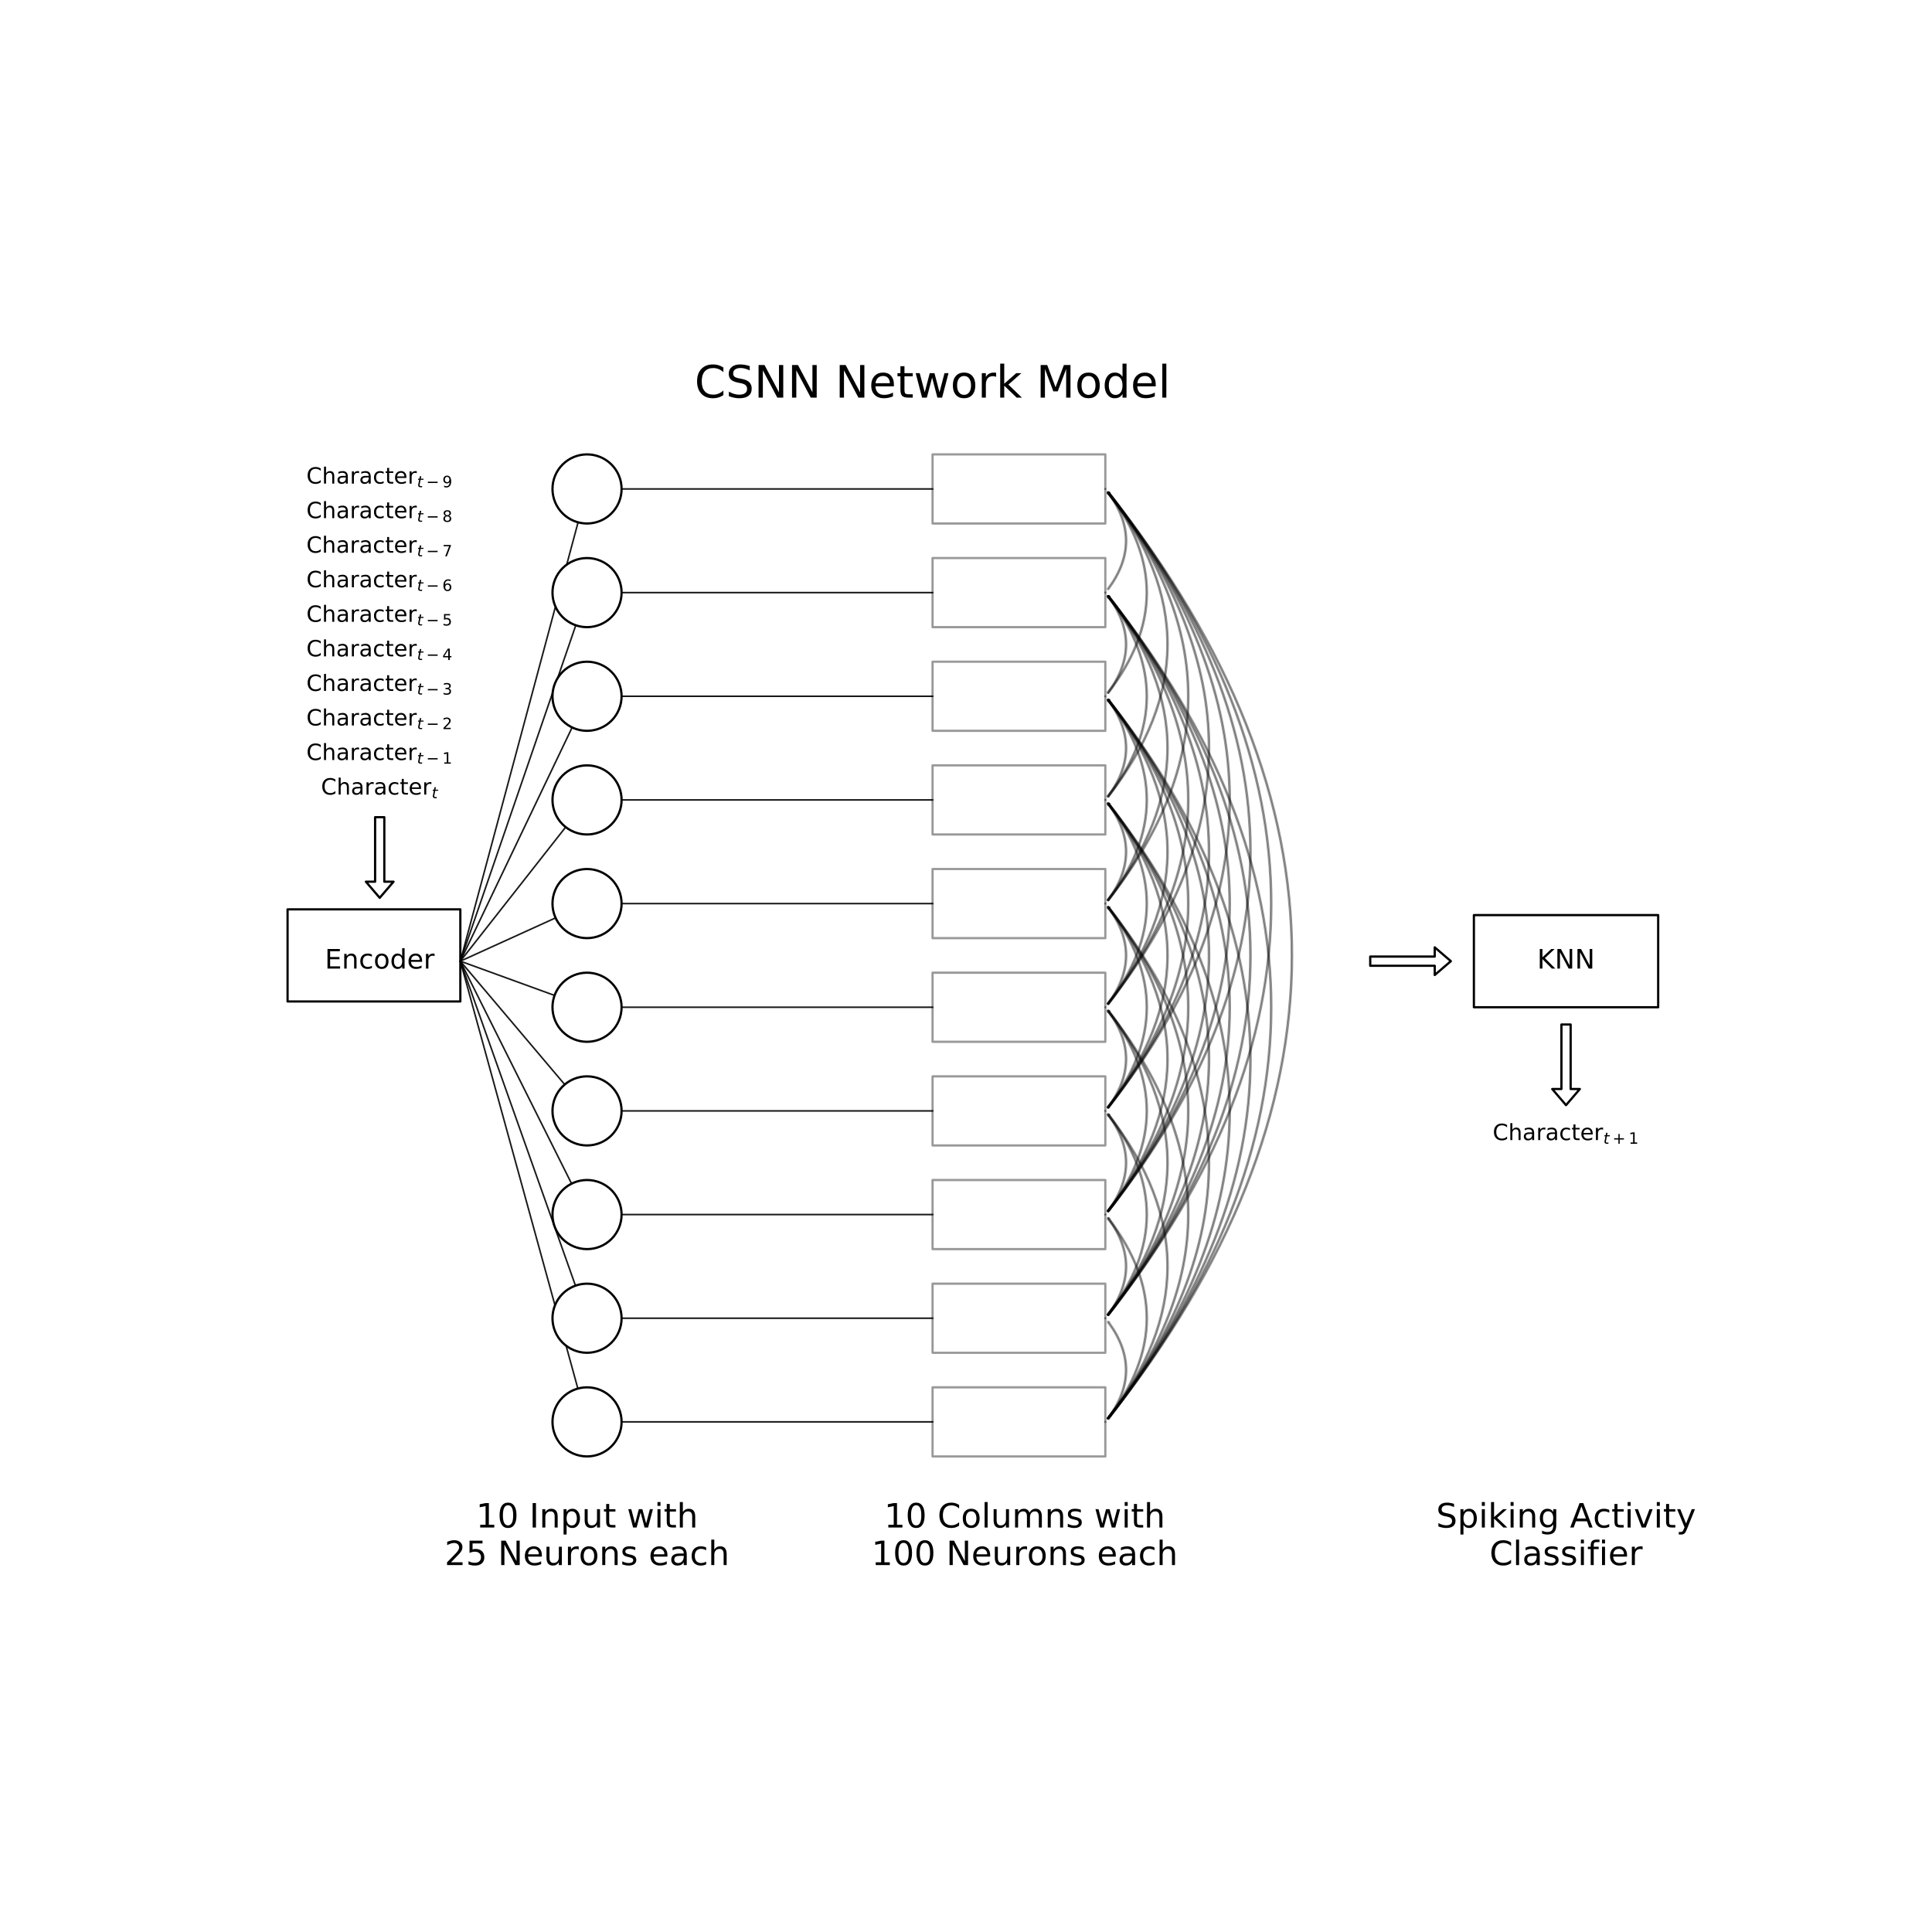 <?xml version="1.0" encoding="utf-8" standalone="no"?>
<!DOCTYPE svg PUBLIC "-//W3C//DTD SVG 1.1//EN"
  "http://www.w3.org/Graphics/SVG/1.1/DTD/svg11.dtd">
<!-- Created with matplotlib (https://matplotlib.org/) -->
<svg height="864pt" version="1.1" viewBox="0 0 864 864" width="864pt" xmlns="http://www.w3.org/2000/svg" xmlns:xlink="http://www.w3.org/1999/xlink">
 <defs>
  <style type="text/css">
*{stroke-linecap:butt;stroke-linejoin:round;}
  </style>
 </defs>
 <g id="figure_1">
  <g id="patch_1">
   <path d="M 0 864 
L 864 864 
L 864 0 
L 0 0 
z
" style="fill:#ffffff;"/>
  </g>
  <g id="axes_1">
   <g id="patch_2">
    <path clip-path="url(#p93eba4d3d0)" d="M 494.308 635.871 
Q 494.308 635.871 494.308 635.871 
L 494.308 635.871 
Q 494.308 635.871 494.308 635.871 
Q 494.308 635.871 494.308 635.871 
L 494.308 635.871 
Q 494.308 635.871 494.308 635.871 
L 494.308 635.871 
z
" style="fill-opacity:0.4;stroke:#000000;stroke-linecap:round;stroke-opacity:0.4;"/>
   </g>
   <g id="patch_3">
    <path clip-path="url(#p93eba4d3d0)" d="M 495.45 634.229 
Q 511.353 612.894 495.747 591.559 
L 495.626 591.647 
Q 495.58 591.373 495.53 591.096 
Q 495.781 591.223 496.03 591.352 
L 495.909 591.44 
Q 511.602 612.895 495.61 634.349 
L 495.45 634.229 
z
" style="fill-opacity:0.4;stroke:#000000;stroke-linecap:round;stroke-opacity:0.4;"/>
   </g>
   <g id="patch_4">
    <path clip-path="url(#p93eba4d3d0)" d="M 495.464 634.239 
Q 529.878 589.712 495.769 545.186 
L 495.65 545.277 
Q 495.598 545.003 495.544 544.728 
Q 495.796 544.85 496.047 544.973 
L 495.928 545.064 
Q 530.131 589.713 495.622 634.362 
L 495.464 634.239 
z
" style="fill-opacity:0.4;stroke:#000000;stroke-linecap:round;stroke-opacity:0.4;"/>
   </g>
   <g id="patch_5">
    <path clip-path="url(#p93eba4d3d0)" d="M 495.469 634.241 
Q 548.414 566.533 495.777 498.825 
L 495.659 498.917 
Q 495.604 498.642 495.547 498.367 
Q 495.801 498.488 496.054 498.61 
L 495.935 498.702 
Q 548.668 566.533 495.627 634.364 
L 495.469 634.241 
z
" style="fill-opacity:0.4;stroke:#000000;stroke-linecap:round;stroke-opacity:0.4;"/>
   </g>
   <g id="patch_6">
    <path clip-path="url(#p93eba4d3d0)" d="M 495.47 634.244 
Q 566.955 543.355 495.781 452.465 
L 495.663 452.558 
Q 495.608 452.285 495.552 452.011 
Q 495.804 452.13 496.056 452.249 
L 495.938 452.342 
Q 567.209 543.355 495.627 634.368 
L 495.47 634.244 
z
" style="fill-opacity:0.4;stroke:#000000;stroke-linecap:round;stroke-opacity:0.4;"/>
   </g>
   <g id="patch_7">
    <path clip-path="url(#p93eba4d3d0)" d="M 495.474 634.242 
Q 585.495 520.174 495.782 406.105 
L 495.664 406.198 
Q 495.607 405.924 495.55 405.649 
Q 495.804 405.769 496.057 405.889 
L 495.939 405.982 
Q 585.75 520.174 495.631 634.366 
L 495.474 634.242 
z
" style="fill-opacity:0.4;stroke:#000000;stroke-linecap:round;stroke-opacity:0.4;"/>
   </g>
   <g id="patch_8">
    <path clip-path="url(#p93eba4d3d0)" d="M 495.473 634.245 
Q 604.038 496.996 495.783 359.747 
L 495.665 359.84 
Q 495.609 359.567 495.552 359.293 
Q 495.805 359.411 496.058 359.53 
L 495.94 359.623 
Q 604.293 496.996 495.63 634.369 
L 495.473 634.245 
z
" style="fill-opacity:0.4;stroke:#000000;stroke-linecap:round;stroke-opacity:0.4;"/>
   </g>
   <g id="patch_9">
    <path clip-path="url(#p93eba4d3d0)" d="M 495.477 634.242 
Q 622.579 473.815 495.783 313.389 
L 495.666 313.482 
Q 495.61 313.209 495.553 312.937 
Q 495.806 313.054 496.058 313.172 
L 495.94 313.265 
Q 622.834 473.815 495.634 634.366 
L 495.477 634.242 
z
" style="fill-opacity:0.4;stroke:#000000;stroke-linecap:round;stroke-opacity:0.4;"/>
   </g>
   <g id="patch_10">
    <path clip-path="url(#p93eba4d3d0)" d="M 495.476 634.244 
Q 641.122 450.638 495.784 267.031 
L 495.666 267.124 
Q 495.61 266.852 495.553 266.579 
Q 495.806 266.696 496.058 266.814 
L 495.941 266.907 
Q 641.377 450.638 495.632 634.368 
L 495.476 634.244 
z
" style="fill-opacity:0.4;stroke:#000000;stroke-linecap:round;stroke-opacity:0.4;"/>
   </g>
   <g id="patch_11">
    <path clip-path="url(#p93eba4d3d0)" d="M 495.475 634.246 
Q 659.665 427.459 495.784 220.673 
L 495.666 220.766 
Q 495.61 220.494 495.554 220.222 
Q 495.806 220.338 496.058 220.455 
L 495.94 220.548 
Q 659.92 427.459 495.632 634.37 
L 495.475 634.246 
z
" style="fill-opacity:0.4;stroke:#000000;stroke-linecap:round;stroke-opacity:0.4;"/>
   </g>
   <g id="patch_12">
    <path clip-path="url(#p93eba4d3d0)" d="M 494.308 589.514 
Q 494.308 589.514 494.308 589.514 
L 494.308 589.514 
Q 494.308 589.514 494.308 589.514 
Q 494.308 589.514 494.308 589.514 
L 494.308 589.514 
Q 494.308 589.514 494.308 589.514 
L 494.308 589.514 
z
" style="fill-opacity:0.4;stroke:#000000;stroke-linecap:round;stroke-opacity:0.4;"/>
   </g>
   <g id="patch_13">
    <path clip-path="url(#p93eba4d3d0)" d="M 495.45 587.872 
Q 511.353 566.537 495.747 545.202 
L 495.626 545.29 
Q 495.58 545.016 495.53 544.739 
Q 495.781 544.866 496.03 544.995 
L 495.909 545.084 
Q 511.602 566.538 495.61 587.992 
L 495.45 587.872 
z
" style="fill-opacity:0.4;stroke:#000000;stroke-linecap:round;stroke-opacity:0.4;"/>
   </g>
   <g id="patch_14">
    <path clip-path="url(#p93eba4d3d0)" d="M 495.464 587.882 
Q 529.878 543.355 495.769 498.829 
L 495.65 498.92 
Q 495.598 498.646 495.544 498.372 
Q 495.796 498.493 496.047 498.616 
L 495.928 498.707 
Q 530.131 543.356 495.622 588.005 
L 495.464 587.882 
z
" style="fill-opacity:0.4;stroke:#000000;stroke-linecap:round;stroke-opacity:0.4;"/>
   </g>
   <g id="patch_15">
    <path clip-path="url(#p93eba4d3d0)" d="M 495.469 587.884 
Q 548.414 520.176 495.777 452.468 
L 495.659 452.56 
Q 495.604 452.285 495.547 452.01 
Q 495.801 452.131 496.054 452.253 
L 495.935 452.345 
Q 548.668 520.176 495.627 588.007 
L 495.469 587.884 
z
" style="fill-opacity:0.4;stroke:#000000;stroke-linecap:round;stroke-opacity:0.4;"/>
   </g>
   <g id="patch_16">
    <path clip-path="url(#p93eba4d3d0)" d="M 495.47 587.887 
Q 566.955 496.998 495.781 406.108 
L 495.663 406.201 
Q 495.608 405.928 495.552 405.654 
Q 495.804 405.773 496.056 405.893 
L 495.938 405.985 
Q 567.209 496.998 495.627 588.011 
L 495.47 587.887 
z
" style="fill-opacity:0.4;stroke:#000000;stroke-linecap:round;stroke-opacity:0.4;"/>
   </g>
   <g id="patch_17">
    <path clip-path="url(#p93eba4d3d0)" d="M 495.474 587.885 
Q 585.495 473.817 495.782 359.749 
L 495.664 359.841 
Q 495.607 359.567 495.55 359.292 
Q 495.804 359.412 496.057 359.532 
L 495.939 359.625 
Q 585.75 473.817 495.631 588.009 
L 495.474 587.885 
z
" style="fill-opacity:0.4;stroke:#000000;stroke-linecap:round;stroke-opacity:0.4;"/>
   </g>
   <g id="patch_18">
    <path clip-path="url(#p93eba4d3d0)" d="M 495.473 587.888 
Q 604.038 450.639 495.783 313.39 
L 495.665 313.483 
Q 495.609 313.21 495.552 312.936 
Q 495.805 313.055 496.058 313.173 
L 495.94 313.266 
Q 604.293 450.639 495.63 588.012 
L 495.473 587.888 
z
" style="fill-opacity:0.4;stroke:#000000;stroke-linecap:round;stroke-opacity:0.4;"/>
   </g>
   <g id="patch_19">
    <path clip-path="url(#p93eba4d3d0)" d="M 495.477 587.885 
Q 622.579 427.458 495.783 267.032 
L 495.666 267.125 
Q 495.61 266.852 495.553 266.58 
Q 495.806 266.697 496.058 266.815 
L 495.94 266.908 
Q 622.834 427.458 495.634 588.009 
L 495.477 587.885 
z
" style="fill-opacity:0.4;stroke:#000000;stroke-linecap:round;stroke-opacity:0.4;"/>
   </g>
   <g id="patch_20">
    <path clip-path="url(#p93eba4d3d0)" d="M 495.476 587.887 
Q 641.122 404.281 495.784 220.674 
L 495.666 220.767 
Q 495.61 220.495 495.553 220.222 
Q 495.806 220.339 496.058 220.457 
L 495.941 220.55 
Q 641.377 404.281 495.632 588.011 
L 495.476 587.887 
z
" style="fill-opacity:0.4;stroke:#000000;stroke-linecap:round;stroke-opacity:0.4;"/>
   </g>
   <g id="patch_21">
    <path clip-path="url(#p93eba4d3d0)" d="M 494.308 543.157 
Q 494.308 543.157 494.308 543.157 
L 494.308 543.157 
Q 494.308 543.157 494.308 543.157 
Q 494.308 543.157 494.308 543.157 
L 494.308 543.157 
Q 494.308 543.157 494.308 543.157 
L 494.308 543.157 
z
" style="fill-opacity:0.4;stroke:#000000;stroke-linecap:round;stroke-opacity:0.4;"/>
   </g>
   <g id="patch_22">
    <path clip-path="url(#p93eba4d3d0)" d="M 495.45 541.516 
Q 511.353 520.18 495.747 498.845 
L 495.626 498.933 
Q 495.58 498.659 495.53 498.382 
Q 495.781 498.509 496.03 498.638 
L 495.909 498.727 
Q 511.602 520.181 495.61 541.635 
L 495.45 541.516 
z
" style="fill-opacity:0.4;stroke:#000000;stroke-linecap:round;stroke-opacity:0.4;"/>
   </g>
   <g id="patch_23">
    <path clip-path="url(#p93eba4d3d0)" d="M 495.464 541.525 
Q 529.878 496.999 495.769 452.472 
L 495.65 452.563 
Q 495.598 452.289 495.544 452.015 
Q 495.796 452.136 496.047 452.259 
L 495.928 452.35 
Q 530.131 496.999 495.622 541.648 
L 495.464 541.525 
z
" style="fill-opacity:0.4;stroke:#000000;stroke-linecap:round;stroke-opacity:0.4;"/>
   </g>
   <g id="patch_24">
    <path clip-path="url(#p93eba4d3d0)" d="M 495.469 541.527 
Q 548.414 473.819 495.777 406.111 
L 495.659 406.203 
Q 495.604 405.929 495.547 405.653 
Q 495.801 405.775 496.054 405.896 
L 495.935 405.988 
Q 548.668 473.819 495.627 541.65 
L 495.469 541.527 
z
" style="fill-opacity:0.4;stroke:#000000;stroke-linecap:round;stroke-opacity:0.4;"/>
   </g>
   <g id="patch_25">
    <path clip-path="url(#p93eba4d3d0)" d="M 495.47 541.53 
Q 566.955 450.641 495.781 359.751 
L 495.663 359.844 
Q 495.608 359.571 495.552 359.298 
Q 495.804 359.416 496.056 359.536 
L 495.938 359.628 
Q 567.209 450.641 495.627 541.654 
L 495.47 541.53 
z
" style="fill-opacity:0.4;stroke:#000000;stroke-linecap:round;stroke-opacity:0.4;"/>
   </g>
   <g id="patch_26">
    <path clip-path="url(#p93eba4d3d0)" d="M 495.474 541.528 
Q 585.495 427.46 495.782 313.392 
L 495.664 313.484 
Q 495.607 313.21 495.55 312.936 
Q 495.804 313.055 496.057 313.175 
L 495.939 313.268 
Q 585.75 427.46 495.631 541.652 
L 495.474 541.528 
z
" style="fill-opacity:0.4;stroke:#000000;stroke-linecap:round;stroke-opacity:0.4;"/>
   </g>
   <g id="patch_27">
    <path clip-path="url(#p93eba4d3d0)" d="M 495.473 541.531 
Q 604.038 404.282 495.783 267.033 
L 495.665 267.126 
Q 495.609 266.853 495.552 266.579 
Q 495.805 266.698 496.058 266.817 
L 495.94 266.909 
Q 604.293 404.282 495.63 541.655 
L 495.473 541.531 
z
" style="fill-opacity:0.4;stroke:#000000;stroke-linecap:round;stroke-opacity:0.4;"/>
   </g>
   <g id="patch_28">
    <path clip-path="url(#p93eba4d3d0)" d="M 495.477 541.528 
Q 622.579 381.101 495.783 220.675 
L 495.666 220.768 
Q 495.61 220.496 495.553 220.223 
Q 495.806 220.34 496.058 220.458 
L 495.94 220.551 
Q 622.834 381.101 495.634 541.652 
L 495.477 541.528 
z
" style="fill-opacity:0.4;stroke:#000000;stroke-linecap:round;stroke-opacity:0.4;"/>
   </g>
   <g id="patch_29">
    <path clip-path="url(#p93eba4d3d0)" d="M 494.308 496.8 
Q 494.308 496.8 494.308 496.8 
L 494.308 496.8 
Q 494.308 496.8 494.308 496.8 
Q 494.308 496.8 494.308 496.8 
L 494.308 496.8 
Q 494.308 496.8 494.308 496.8 
L 494.308 496.8 
z
" style="fill-opacity:0.4;stroke:#000000;stroke-linecap:round;stroke-opacity:0.4;"/>
   </g>
   <g id="patch_30">
    <path clip-path="url(#p93eba4d3d0)" d="M 495.45 495.159 
Q 511.353 473.823 495.747 452.488 
L 495.626 452.576 
Q 495.58 452.302 495.53 452.025 
Q 495.781 452.152 496.03 452.281 
L 495.909 452.37 
Q 511.602 473.824 495.61 495.278 
L 495.45 495.159 
z
" style="fill-opacity:0.4;stroke:#000000;stroke-linecap:round;stroke-opacity:0.4;"/>
   </g>
   <g id="patch_31">
    <path clip-path="url(#p93eba4d3d0)" d="M 495.464 495.169 
Q 529.878 450.642 495.769 406.115 
L 495.65 406.206 
Q 495.598 405.932 495.544 405.658 
Q 495.796 405.779 496.047 405.902 
L 495.928 405.993 
Q 530.131 450.642 495.622 495.291 
L 495.464 495.169 
z
" style="fill-opacity:0.4;stroke:#000000;stroke-linecap:round;stroke-opacity:0.4;"/>
   </g>
   <g id="patch_32">
    <path clip-path="url(#p93eba4d3d0)" d="M 495.469 495.17 
Q 548.414 427.462 495.777 359.754 
L 495.659 359.846 
Q 495.604 359.572 495.547 359.297 
Q 495.801 359.418 496.054 359.539 
L 495.935 359.631 
Q 548.668 427.462 495.627 495.293 
L 495.469 495.17 
z
" style="fill-opacity:0.4;stroke:#000000;stroke-linecap:round;stroke-opacity:0.4;"/>
   </g>
   <g id="patch_33">
    <path clip-path="url(#p93eba4d3d0)" d="M 495.47 495.174 
Q 566.955 404.284 495.781 313.394 
L 495.663 313.487 
Q 495.608 313.214 495.552 312.941 
Q 495.804 313.059 496.056 313.179 
L 495.938 313.271 
Q 567.209 404.284 495.627 495.297 
L 495.47 495.174 
z
" style="fill-opacity:0.4;stroke:#000000;stroke-linecap:round;stroke-opacity:0.4;"/>
   </g>
   <g id="patch_34">
    <path clip-path="url(#p93eba4d3d0)" d="M 495.474 495.171 
Q 585.495 381.103 495.782 267.035 
L 495.664 267.127 
Q 495.607 266.853 495.55 266.579 
Q 495.804 266.698 496.057 266.818 
L 495.939 266.911 
Q 585.75 381.103 495.631 495.295 
L 495.474 495.171 
z
" style="fill-opacity:0.4;stroke:#000000;stroke-linecap:round;stroke-opacity:0.4;"/>
   </g>
   <g id="patch_35">
    <path clip-path="url(#p93eba4d3d0)" d="M 495.473 495.174 
Q 604.038 357.925 495.783 220.676 
L 495.665 220.769 
Q 495.609 220.496 495.552 220.222 
Q 495.805 220.341 496.058 220.46 
L 495.94 220.552 
Q 604.293 357.925 495.63 495.298 
L 495.473 495.174 
z
" style="fill-opacity:0.4;stroke:#000000;stroke-linecap:round;stroke-opacity:0.4;"/>
   </g>
   <g id="patch_36">
    <path clip-path="url(#p93eba4d3d0)" d="M 494.308 450.443 
Q 494.308 450.443 494.308 450.443 
L 494.308 450.443 
Q 494.308 450.443 494.308 450.443 
Q 494.308 450.443 494.308 450.443 
L 494.308 450.443 
Q 494.308 450.443 494.308 450.443 
L 494.308 450.443 
z
" style="fill-opacity:0.4;stroke:#000000;stroke-linecap:round;stroke-opacity:0.4;"/>
   </g>
   <g id="patch_37">
    <path clip-path="url(#p93eba4d3d0)" d="M 495.45 448.802 
Q 511.353 427.466 495.747 406.131 
L 495.626 406.219 
Q 495.58 405.945 495.53 405.668 
Q 495.781 405.795 496.03 405.924 
L 495.909 406.013 
Q 511.602 427.467 495.61 448.921 
L 495.45 448.802 
z
" style="fill-opacity:0.4;stroke:#000000;stroke-linecap:round;stroke-opacity:0.4;"/>
   </g>
   <g id="patch_38">
    <path clip-path="url(#p93eba4d3d0)" d="M 495.464 448.812 
Q 529.878 404.285 495.769 359.758 
L 495.65 359.849 
Q 495.598 359.575 495.544 359.301 
Q 495.796 359.423 496.047 359.545 
L 495.928 359.636 
Q 530.131 404.285 495.622 448.934 
L 495.464 448.812 
z
" style="fill-opacity:0.4;stroke:#000000;stroke-linecap:round;stroke-opacity:0.4;"/>
   </g>
   <g id="patch_39">
    <path clip-path="url(#p93eba4d3d0)" d="M 495.469 448.813 
Q 548.414 381.105 495.777 313.397 
L 495.659 313.489 
Q 495.604 313.215 495.547 312.94 
Q 495.801 313.061 496.054 313.182 
L 495.935 313.274 
Q 548.668 381.106 495.627 448.936 
L 495.469 448.813 
z
" style="fill-opacity:0.4;stroke:#000000;stroke-linecap:round;stroke-opacity:0.4;"/>
   </g>
   <g id="patch_40">
    <path clip-path="url(#p93eba4d3d0)" d="M 495.47 448.817 
Q 566.955 357.927 495.781 267.038 
L 495.663 267.13 
Q 495.608 266.857 495.552 266.584 
Q 495.804 266.703 496.056 266.822 
L 495.938 266.914 
Q 567.209 357.927 495.627 448.94 
L 495.47 448.817 
z
" style="fill-opacity:0.4;stroke:#000000;stroke-linecap:round;stroke-opacity:0.4;"/>
   </g>
   <g id="patch_41">
    <path clip-path="url(#p93eba4d3d0)" d="M 495.474 448.814 
Q 585.495 334.746 495.782 220.678 
L 495.664 220.77 
Q 495.607 220.496 495.55 220.222 
Q 495.804 220.341 496.057 220.461 
L 495.939 220.554 
Q 585.75 334.746 495.631 448.938 
L 495.474 448.814 
z
" style="fill-opacity:0.4;stroke:#000000;stroke-linecap:round;stroke-opacity:0.4;"/>
   </g>
   <g id="patch_42">
    <path clip-path="url(#p93eba4d3d0)" d="M 494.308 404.086 
Q 494.308 404.086 494.308 404.086 
L 494.308 404.086 
Q 494.308 404.086 494.308 404.086 
Q 494.308 404.086 494.308 404.086 
L 494.308 404.086 
Q 494.308 404.086 494.308 404.086 
L 494.308 404.086 
z
" style="fill-opacity:0.4;stroke:#000000;stroke-linecap:round;stroke-opacity:0.4;"/>
   </g>
   <g id="patch_43">
    <path clip-path="url(#p93eba4d3d0)" d="M 495.45 402.445 
Q 511.353 381.109 495.747 359.774 
L 495.626 359.863 
Q 495.58 359.588 495.53 359.312 
Q 495.781 359.439 496.03 359.567 
L 495.909 359.656 
Q 511.602 381.11 495.61 402.564 
L 495.45 402.445 
z
" style="fill-opacity:0.4;stroke:#000000;stroke-linecap:round;stroke-opacity:0.4;"/>
   </g>
   <g id="patch_44">
    <path clip-path="url(#p93eba4d3d0)" d="M 495.464 402.455 
Q 529.878 357.928 495.769 313.401 
L 495.65 313.492 
Q 495.598 313.218 495.544 312.944 
Q 495.796 313.066 496.047 313.188 
L 495.928 313.279 
Q 530.131 357.928 495.622 402.577 
L 495.464 402.455 
z
" style="fill-opacity:0.4;stroke:#000000;stroke-linecap:round;stroke-opacity:0.4;"/>
   </g>
   <g id="patch_45">
    <path clip-path="url(#p93eba4d3d0)" d="M 495.469 402.456 
Q 548.414 334.748 495.777 267.04 
L 495.659 267.132 
Q 495.604 266.858 495.547 266.583 
Q 495.801 266.704 496.054 266.825 
L 495.935 266.917 
Q 548.668 334.749 495.627 402.58 
L 495.469 402.456 
z
" style="fill-opacity:0.4;stroke:#000000;stroke-linecap:round;stroke-opacity:0.4;"/>
   </g>
   <g id="patch_46">
    <path clip-path="url(#p93eba4d3d0)" d="M 495.47 402.46 
Q 566.955 311.57 495.781 220.681 
L 495.663 220.773 
Q 495.608 220.5 495.552 220.227 
Q 495.804 220.346 496.056 220.465 
L 495.938 220.557 
Q 567.209 311.57 495.627 402.583 
L 495.47 402.46 
z
" style="fill-opacity:0.4;stroke:#000000;stroke-linecap:round;stroke-opacity:0.4;"/>
   </g>
   <g id="patch_47">
    <path clip-path="url(#p93eba4d3d0)" d="M 494.308 357.729 
Q 494.308 357.729 494.308 357.729 
L 494.308 357.729 
Q 494.308 357.729 494.308 357.729 
Q 494.308 357.729 494.308 357.729 
L 494.308 357.729 
Q 494.308 357.729 494.308 357.729 
L 494.308 357.729 
z
" style="fill-opacity:0.4;stroke:#000000;stroke-linecap:round;stroke-opacity:0.4;"/>
   </g>
   <g id="patch_48">
    <path clip-path="url(#p93eba4d3d0)" d="M 495.45 356.088 
Q 511.353 334.752 495.747 313.417 
L 495.626 313.506 
Q 495.58 313.231 495.53 312.955 
Q 495.781 313.082 496.03 313.21 
L 495.909 313.299 
Q 511.602 334.753 495.61 356.207 
L 495.45 356.088 
z
" style="fill-opacity:0.4;stroke:#000000;stroke-linecap:round;stroke-opacity:0.4;"/>
   </g>
   <g id="patch_49">
    <path clip-path="url(#p93eba4d3d0)" d="M 495.464 356.098 
Q 529.878 311.571 495.769 267.044 
L 495.65 267.135 
Q 495.598 266.862 495.544 266.587 
Q 495.796 266.709 496.047 266.831 
L 495.928 266.922 
Q 530.131 311.571 495.622 356.22 
L 495.464 356.098 
z
" style="fill-opacity:0.4;stroke:#000000;stroke-linecap:round;stroke-opacity:0.4;"/>
   </g>
   <g id="patch_50">
    <path clip-path="url(#p93eba4d3d0)" d="M 495.469 356.099 
Q 548.414 288.391 495.777 220.683 
L 495.659 220.775 
Q 495.604 220.501 495.547 220.226 
Q 495.801 220.347 496.054 220.468 
L 495.935 220.561 
Q 548.668 288.392 495.627 356.223 
L 495.469 356.099 
z
" style="fill-opacity:0.4;stroke:#000000;stroke-linecap:round;stroke-opacity:0.4;"/>
   </g>
   <g id="patch_51">
    <path clip-path="url(#p93eba4d3d0)" d="M 494.308 311.372 
Q 494.308 311.372 494.308 311.372 
L 494.308 311.372 
Q 494.308 311.372 494.308 311.372 
Q 494.308 311.372 494.308 311.372 
L 494.308 311.372 
Q 494.308 311.372 494.308 311.372 
L 494.308 311.372 
z
" style="fill-opacity:0.4;stroke:#000000;stroke-linecap:round;stroke-opacity:0.4;"/>
   </g>
   <g id="patch_52">
    <path clip-path="url(#p93eba4d3d0)" d="M 495.45 309.731 
Q 511.353 288.395 495.747 267.06 
L 495.626 267.149 
Q 495.58 266.874 495.53 266.598 
Q 495.781 266.725 496.03 266.853 
L 495.909 266.942 
Q 511.602 288.396 495.61 309.85 
L 495.45 309.731 
z
" style="fill-opacity:0.4;stroke:#000000;stroke-linecap:round;stroke-opacity:0.4;"/>
   </g>
   <g id="patch_53">
    <path clip-path="url(#p93eba4d3d0)" d="M 495.464 309.741 
Q 529.878 265.214 495.769 220.687 
L 495.65 220.778 
Q 495.598 220.505 495.544 220.23 
Q 495.796 220.352 496.047 220.474 
L 495.928 220.566 
Q 530.131 265.214 495.622 309.863 
L 495.464 309.741 
z
" style="fill-opacity:0.4;stroke:#000000;stroke-linecap:round;stroke-opacity:0.4;"/>
   </g>
   <g id="patch_54">
    <path clip-path="url(#p93eba4d3d0)" d="M 494.308 265.015 
Q 494.308 265.015 494.308 265.015 
L 494.308 265.015 
Q 494.308 265.015 494.308 265.015 
Q 494.308 265.015 494.308 265.015 
L 494.308 265.015 
Q 494.308 265.015 494.308 265.015 
L 494.308 265.015 
z
" style="fill-opacity:0.4;stroke:#000000;stroke-linecap:round;stroke-opacity:0.4;"/>
   </g>
   <g id="patch_55">
    <path clip-path="url(#p93eba4d3d0)" d="M 495.45 263.374 
Q 511.353 242.038 495.747 220.703 
L 495.626 220.792 
Q 495.58 220.517 495.53 220.241 
Q 495.781 220.368 496.03 220.497 
L 495.909 220.585 
Q 511.602 242.04 495.61 263.494 
L 495.45 263.374 
z
" style="fill-opacity:0.4;stroke:#000000;stroke-linecap:round;stroke-opacity:0.4;"/>
   </g>
   <g id="patch_56">
    <path clip-path="url(#p93eba4d3d0)" d="M 494.308 218.658 
Q 494.308 218.658 494.308 218.658 
L 494.308 218.658 
Q 494.308 218.658 494.308 218.658 
Q 494.308 218.658 494.308 218.658 
L 494.308 218.658 
Q 494.308 218.658 494.308 218.658 
L 494.308 218.658 
z
" style="fill-opacity:0.4;stroke:#000000;stroke-linecap:round;stroke-opacity:0.4;"/>
   </g>
   <g id="patch_57">
    <path clip-path="url(#p93eba4d3d0)" d="M 417.046 651.323 
L 494.308 651.323 
L 494.308 620.418 
L 417.046 620.418 
z
" style="fill:none;stroke:#000000;stroke-linejoin:miter;stroke-opacity:0.4;"/>
   </g>
   <g id="patch_58">
    <path clip-path="url(#p93eba4d3d0)" d="M 417.046 604.966 
L 494.308 604.966 
L 494.308 574.062 
L 417.046 574.062 
z
" style="fill:none;stroke:#000000;stroke-linejoin:miter;stroke-opacity:0.4;"/>
   </g>
   <g id="patch_59">
    <path clip-path="url(#p93eba4d3d0)" d="M 417.046 558.609 
L 494.308 558.609 
L 494.308 527.705 
L 417.046 527.705 
z
" style="fill:none;stroke:#000000;stroke-linejoin:miter;stroke-opacity:0.4;"/>
   </g>
   <g id="patch_60">
    <path clip-path="url(#p93eba4d3d0)" d="M 417.046 512.252 
L 494.308 512.252 
L 494.308 481.348 
L 417.046 481.348 
z
" style="fill:none;stroke:#000000;stroke-linejoin:miter;stroke-opacity:0.4;"/>
   </g>
   <g id="patch_61">
    <path clip-path="url(#p93eba4d3d0)" d="M 417.046 465.895 
L 494.308 465.895 
L 494.308 434.991 
L 417.046 434.991 
z
" style="fill:none;stroke:#000000;stroke-linejoin:miter;stroke-opacity:0.4;"/>
   </g>
   <g id="patch_62">
    <path clip-path="url(#p93eba4d3d0)" d="M 417.046 419.538 
L 494.308 419.538 
L 494.308 388.634 
L 417.046 388.634 
z
" style="fill:none;stroke:#000000;stroke-linejoin:miter;stroke-opacity:0.4;"/>
   </g>
   <g id="patch_63">
    <path clip-path="url(#p93eba4d3d0)" d="M 417.046 373.182 
L 494.308 373.182 
L 494.308 342.277 
L 417.046 342.277 
z
" style="fill:none;stroke:#000000;stroke-linejoin:miter;stroke-opacity:0.4;"/>
   </g>
   <g id="patch_64">
    <path clip-path="url(#p93eba4d3d0)" d="M 417.046 326.825 
L 494.308 326.825 
L 494.308 295.92 
L 417.046 295.92 
z
" style="fill:none;stroke:#000000;stroke-linejoin:miter;stroke-opacity:0.4;"/>
   </g>
   <g id="patch_65">
    <path clip-path="url(#p93eba4d3d0)" d="M 417.046 280.468 
L 494.308 280.468 
L 494.308 249.563 
L 417.046 249.563 
z
" style="fill:none;stroke:#000000;stroke-linejoin:miter;stroke-opacity:0.4;"/>
   </g>
   <g id="patch_66">
    <path clip-path="url(#p93eba4d3d0)" d="M 417.046 234.111 
L 494.308 234.111 
L 494.308 203.206 
L 417.046 203.206 
z
" style="fill:none;stroke:#000000;stroke-linejoin:miter;stroke-opacity:0.4;"/>
   </g>
   <g id="patch_67">
    <path clip-path="url(#p93eba4d3d0)" d="M 171.87 365.455 
L 167.749 365.455 
L 167.749 394.3 
L 163.628 394.3 
L 169.809 401.511 
L 175.99 394.3 
L 171.87 394.3 
z
" style="fill:none;stroke:#000000;stroke-linejoin:miter;"/>
   </g>
   <g id="patch_68">
    <path clip-path="url(#p93eba4d3d0)" d="M 128.603 447.868 
L 205.865 447.868 
L 205.865 406.662 
L 128.603 406.662 
z
" style="fill:none;stroke:#000000;stroke-linejoin:miter;"/>
   </g>
   <g id="patch_69">
    <path clip-path="url(#p93eba4d3d0)" d="M 612.775 427.78 
L 612.775 431.9 
L 641.62 431.9 
L 641.62 436.021 
L 648.831 429.84 
L 641.62 423.659 
L 641.62 427.78 
z
" style="fill:none;stroke:#000000;stroke-linejoin:miter;"/>
   </g>
   <g id="patch_70">
    <path clip-path="url(#p93eba4d3d0)" d="M 659.132 450.443 
L 741.545 450.443 
L 741.545 409.237 
L 659.132 409.237 
z
" style="fill:none;stroke:#000000;stroke-linejoin:miter;"/>
   </g>
   <g id="patch_71">
    <path clip-path="url(#p93eba4d3d0)" d="M 702.399 458.169 
L 698.278 458.169 
L 698.278 487.014 
L 694.158 487.014 
L 700.338 494.225 
L 706.519 487.014 
L 702.399 487.014 
z
" style="fill:none;stroke:#000000;stroke-linejoin:miter;"/>
   </g>
   <g id="line2d_1">
    <path clip-path="url(#p93eba4d3d0)" d="M 205.865 429.84 
L 262.523 635.871 
" style="fill:none;stroke:#000000;stroke-linecap:square;stroke-opacity:0.9;stroke-width:0.7;"/>
   </g>
   <g id="line2d_2">
    <path clip-path="url(#p93eba4d3d0)" d="M 205.865 429.84 
L 262.523 589.514 
" style="fill:none;stroke:#000000;stroke-linecap:square;stroke-opacity:0.9;stroke-width:0.7;"/>
   </g>
   <g id="line2d_3">
    <path clip-path="url(#p93eba4d3d0)" d="M 205.865 429.84 
L 262.523 543.157 
" style="fill:none;stroke:#000000;stroke-linecap:square;stroke-opacity:0.9;stroke-width:0.7;"/>
   </g>
   <g id="line2d_4">
    <path clip-path="url(#p93eba4d3d0)" d="M 205.865 429.84 
L 262.523 496.8 
" style="fill:none;stroke:#000000;stroke-linecap:square;stroke-opacity:0.9;stroke-width:0.7;"/>
   </g>
   <g id="line2d_5">
    <path clip-path="url(#p93eba4d3d0)" d="M 205.865 429.84 
L 262.523 450.443 
" style="fill:none;stroke:#000000;stroke-linecap:square;stroke-opacity:0.9;stroke-width:0.7;"/>
   </g>
   <g id="line2d_6">
    <path clip-path="url(#p93eba4d3d0)" d="M 205.865 429.84 
L 262.523 404.086 
" style="fill:none;stroke:#000000;stroke-linecap:square;stroke-opacity:0.9;stroke-width:0.7;"/>
   </g>
   <g id="line2d_7">
    <path clip-path="url(#p93eba4d3d0)" d="M 205.865 429.84 
L 262.523 357.729 
" style="fill:none;stroke:#000000;stroke-linecap:square;stroke-opacity:0.9;stroke-width:0.7;"/>
   </g>
   <g id="line2d_8">
    <path clip-path="url(#p93eba4d3d0)" d="M 205.865 429.84 
L 262.523 311.372 
" style="fill:none;stroke:#000000;stroke-linecap:square;stroke-opacity:0.9;stroke-width:0.7;"/>
   </g>
   <g id="line2d_9">
    <path clip-path="url(#p93eba4d3d0)" d="M 205.865 429.84 
L 262.523 265.015 
" style="fill:none;stroke:#000000;stroke-linecap:square;stroke-opacity:0.9;stroke-width:0.7;"/>
   </g>
   <g id="line2d_10">
    <path clip-path="url(#p93eba4d3d0)" d="M 205.865 429.84 
L 262.523 218.658 
" style="fill:none;stroke:#000000;stroke-linecap:square;stroke-opacity:0.9;stroke-width:0.7;"/>
   </g>
   <g id="line2d_11">
    <path clip-path="url(#p93eba4d3d0)" d="M 262.523 635.871 
L 417.046 635.871 
" style="fill:none;stroke:#000000;stroke-linecap:square;stroke-opacity:0.9;stroke-width:0.7;"/>
   </g>
   <g id="line2d_12">
    <path clip-path="url(#p93eba4d3d0)" d="M 262.523 589.514 
L 417.046 589.514 
" style="fill:none;stroke:#000000;stroke-linecap:square;stroke-opacity:0.9;stroke-width:0.7;"/>
   </g>
   <g id="line2d_13">
    <path clip-path="url(#p93eba4d3d0)" d="M 262.523 543.157 
L 417.046 543.157 
" style="fill:none;stroke:#000000;stroke-linecap:square;stroke-opacity:0.9;stroke-width:0.7;"/>
   </g>
   <g id="line2d_14">
    <path clip-path="url(#p93eba4d3d0)" d="M 262.523 496.8 
L 417.046 496.8 
" style="fill:none;stroke:#000000;stroke-linecap:square;stroke-opacity:0.9;stroke-width:0.7;"/>
   </g>
   <g id="line2d_15">
    <path clip-path="url(#p93eba4d3d0)" d="M 262.523 450.443 
L 417.046 450.443 
" style="fill:none;stroke:#000000;stroke-linecap:square;stroke-opacity:0.9;stroke-width:0.7;"/>
   </g>
   <g id="line2d_16">
    <path clip-path="url(#p93eba4d3d0)" d="M 262.523 404.086 
L 417.046 404.086 
" style="fill:none;stroke:#000000;stroke-linecap:square;stroke-opacity:0.9;stroke-width:0.7;"/>
   </g>
   <g id="line2d_17">
    <path clip-path="url(#p93eba4d3d0)" d="M 262.523 357.729 
L 417.046 357.729 
" style="fill:none;stroke:#000000;stroke-linecap:square;stroke-opacity:0.9;stroke-width:0.7;"/>
   </g>
   <g id="line2d_18">
    <path clip-path="url(#p93eba4d3d0)" d="M 262.523 311.372 
L 417.046 311.372 
" style="fill:none;stroke:#000000;stroke-linecap:square;stroke-opacity:0.9;stroke-width:0.7;"/>
   </g>
   <g id="line2d_19">
    <path clip-path="url(#p93eba4d3d0)" d="M 262.523 265.015 
L 417.046 265.015 
" style="fill:none;stroke:#000000;stroke-linecap:square;stroke-opacity:0.9;stroke-width:0.7;"/>
   </g>
   <g id="line2d_20">
    <path clip-path="url(#p93eba4d3d0)" d="M 262.523 218.658 
L 417.046 218.658 
" style="fill:none;stroke:#000000;stroke-linecap:square;stroke-opacity:0.9;stroke-width:0.7;"/>
   </g>
   <g id="text_1">
    <!-- CSNN Network Model -->
    <defs>
     <path d="M 64.406 67.281 
L 64.406 56.891 
Q 59.422 61.531 53.781 63.812 
Q 48.141 66.109 41.797 66.109 
Q 29.297 66.109 22.656 58.469 
Q 16.016 50.828 16.016 36.375 
Q 16.016 21.969 22.656 14.328 
Q 29.297 6.688 41.797 6.688 
Q 48.141 6.688 53.781 8.984 
Q 59.422 11.281 64.406 15.922 
L 64.406 5.609 
Q 59.234 2.094 53.438 0.328 
Q 47.656 -1.422 41.219 -1.422 
Q 24.656 -1.422 15.125 8.703 
Q 5.609 18.844 5.609 36.375 
Q 5.609 53.953 15.125 64.078 
Q 24.656 74.219 41.219 74.219 
Q 47.75 74.219 53.531 72.484 
Q 59.328 70.75 64.406 67.281 
z
" id="DejaVuSans-67"/>
     <path d="M 53.516 70.516 
L 53.516 60.891 
Q 47.906 63.578 42.922 64.891 
Q 37.938 66.219 33.297 66.219 
Q 25.25 66.219 20.875 63.094 
Q 16.5 59.969 16.5 54.203 
Q 16.5 49.359 19.406 46.891 
Q 22.312 44.438 30.422 42.922 
L 36.375 41.703 
Q 47.406 39.594 52.656 34.297 
Q 57.906 29 57.906 20.125 
Q 57.906 9.516 50.797 4.047 
Q 43.703 -1.422 29.984 -1.422 
Q 24.812 -1.422 18.969 -0.25 
Q 13.141 0.922 6.891 3.219 
L 6.891 13.375 
Q 12.891 10.016 18.656 8.297 
Q 24.422 6.594 29.984 6.594 
Q 38.422 6.594 43.016 9.906 
Q 47.609 13.234 47.609 19.391 
Q 47.609 24.75 44.312 27.781 
Q 41.016 30.812 33.5 32.328 
L 27.484 33.5 
Q 16.453 35.688 11.516 40.375 
Q 6.594 45.062 6.594 53.422 
Q 6.594 63.094 13.406 68.656 
Q 20.219 74.219 32.172 74.219 
Q 37.312 74.219 42.625 73.281 
Q 47.953 72.359 53.516 70.516 
z
" id="DejaVuSans-83"/>
     <path d="M 9.812 72.906 
L 23.094 72.906 
L 55.422 11.922 
L 55.422 72.906 
L 64.984 72.906 
L 64.984 0 
L 51.703 0 
L 19.391 60.984 
L 19.391 0 
L 9.812 0 
z
" id="DejaVuSans-78"/>
     <path id="DejaVuSans-32"/>
     <path d="M 56.203 29.594 
L 56.203 25.203 
L 14.891 25.203 
Q 15.484 15.922 20.484 11.062 
Q 25.484 6.203 34.422 6.203 
Q 39.594 6.203 44.453 7.469 
Q 49.312 8.734 54.109 11.281 
L 54.109 2.781 
Q 49.266 0.734 44.188 -0.344 
Q 39.109 -1.422 33.891 -1.422 
Q 20.797 -1.422 13.156 6.188 
Q 5.516 13.812 5.516 26.812 
Q 5.516 40.234 12.766 48.109 
Q 20.016 56 32.328 56 
Q 43.359 56 49.781 48.891 
Q 56.203 41.797 56.203 29.594 
z
M 47.219 32.234 
Q 47.125 39.594 43.094 43.984 
Q 39.062 48.391 32.422 48.391 
Q 24.906 48.391 20.391 44.141 
Q 15.875 39.891 15.188 32.172 
z
" id="DejaVuSans-101"/>
     <path d="M 18.312 70.219 
L 18.312 54.688 
L 36.812 54.688 
L 36.812 47.703 
L 18.312 47.703 
L 18.312 18.016 
Q 18.312 11.328 20.141 9.422 
Q 21.969 7.516 27.594 7.516 
L 36.812 7.516 
L 36.812 0 
L 27.594 0 
Q 17.188 0 13.234 3.875 
Q 9.281 7.766 9.281 18.016 
L 9.281 47.703 
L 2.688 47.703 
L 2.688 54.688 
L 9.281 54.688 
L 9.281 70.219 
z
" id="DejaVuSans-116"/>
     <path d="M 4.203 54.688 
L 13.188 54.688 
L 24.422 12.016 
L 35.594 54.688 
L 46.188 54.688 
L 57.422 12.016 
L 68.609 54.688 
L 77.594 54.688 
L 63.281 0 
L 52.688 0 
L 40.922 44.828 
L 29.109 0 
L 18.5 0 
z
" id="DejaVuSans-119"/>
     <path d="M 30.609 48.391 
Q 23.391 48.391 19.188 42.75 
Q 14.984 37.109 14.984 27.297 
Q 14.984 17.484 19.156 11.844 
Q 23.344 6.203 30.609 6.203 
Q 37.797 6.203 41.984 11.859 
Q 46.188 17.531 46.188 27.297 
Q 46.188 37.016 41.984 42.703 
Q 37.797 48.391 30.609 48.391 
z
M 30.609 56 
Q 42.328 56 49.016 48.375 
Q 55.719 40.766 55.719 27.297 
Q 55.719 13.875 49.016 6.219 
Q 42.328 -1.422 30.609 -1.422 
Q 18.844 -1.422 12.172 6.219 
Q 5.516 13.875 5.516 27.297 
Q 5.516 40.766 12.172 48.375 
Q 18.844 56 30.609 56 
z
" id="DejaVuSans-111"/>
     <path d="M 41.109 46.297 
Q 39.594 47.172 37.812 47.578 
Q 36.031 48 33.891 48 
Q 26.266 48 22.188 43.047 
Q 18.109 38.094 18.109 28.812 
L 18.109 0 
L 9.078 0 
L 9.078 54.688 
L 18.109 54.688 
L 18.109 46.188 
Q 20.953 51.172 25.484 53.578 
Q 30.031 56 36.531 56 
Q 37.453 56 38.578 55.875 
Q 39.703 55.766 41.062 55.516 
z
" id="DejaVuSans-114"/>
     <path d="M 9.078 75.984 
L 18.109 75.984 
L 18.109 31.109 
L 44.922 54.688 
L 56.391 54.688 
L 27.391 29.109 
L 57.625 0 
L 45.906 0 
L 18.109 26.703 
L 18.109 0 
L 9.078 0 
z
" id="DejaVuSans-107"/>
     <path d="M 9.812 72.906 
L 24.516 72.906 
L 43.109 23.297 
L 61.812 72.906 
L 76.516 72.906 
L 76.516 0 
L 66.891 0 
L 66.891 64.016 
L 48.094 14.016 
L 38.188 14.016 
L 19.391 64.016 
L 19.391 0 
L 9.812 0 
z
" id="DejaVuSans-77"/>
     <path d="M 45.406 46.391 
L 45.406 75.984 
L 54.391 75.984 
L 54.391 0 
L 45.406 0 
L 45.406 8.203 
Q 42.578 3.328 38.25 0.953 
Q 33.938 -1.422 27.875 -1.422 
Q 17.969 -1.422 11.734 6.484 
Q 5.516 14.406 5.516 27.297 
Q 5.516 40.188 11.734 48.094 
Q 17.969 56 27.875 56 
Q 33.938 56 38.25 53.625 
Q 42.578 51.266 45.406 46.391 
z
M 14.797 27.297 
Q 14.797 17.391 18.875 11.75 
Q 22.953 6.109 30.078 6.109 
Q 37.203 6.109 41.297 11.75 
Q 45.406 17.391 45.406 27.297 
Q 45.406 37.203 41.297 42.844 
Q 37.203 48.484 30.078 48.484 
Q 22.953 48.484 18.875 42.844 
Q 14.797 37.203 14.797 27.297 
z
" id="DejaVuSans-100"/>
     <path d="M 9.422 75.984 
L 18.406 75.984 
L 18.406 0 
L 9.422 0 
z
" id="DejaVuSans-108"/>
    </defs>
    <g transform="translate(310.616 177.82)scale(0.2 -0.2)">
     <use xlink:href="#DejaVuSans-67"/>
     <use x="69.824" xlink:href="#DejaVuSans-83"/>
     <use x="133.301" xlink:href="#DejaVuSans-78"/>
     <use x="208.105" xlink:href="#DejaVuSans-78"/>
     <use x="282.91" xlink:href="#DejaVuSans-32"/>
     <use x="314.697" xlink:href="#DejaVuSans-78"/>
     <use x="389.502" xlink:href="#DejaVuSans-101"/>
     <use x="451.025" xlink:href="#DejaVuSans-116"/>
     <use x="490.234" xlink:href="#DejaVuSans-119"/>
     <use x="572.021" xlink:href="#DejaVuSans-111"/>
     <use x="633.203" xlink:href="#DejaVuSans-114"/>
     <use x="674.316" xlink:href="#DejaVuSans-107"/>
     <use x="732.227" xlink:href="#DejaVuSans-32"/>
     <use x="764.014" xlink:href="#DejaVuSans-77"/>
     <use x="850.293" xlink:href="#DejaVuSans-111"/>
     <use x="911.475" xlink:href="#DejaVuSans-100"/>
     <use x="974.951" xlink:href="#DejaVuSans-101"/>
     <use x="1036.475" xlink:href="#DejaVuSans-108"/>
    </g>
   </g>
   <g id="text_2">
    <!-- 10 Input with -->
    <defs>
     <path d="M 12.406 8.297 
L 28.516 8.297 
L 28.516 63.922 
L 10.984 60.406 
L 10.984 69.391 
L 28.422 72.906 
L 38.281 72.906 
L 38.281 8.297 
L 54.391 8.297 
L 54.391 0 
L 12.406 0 
z
" id="DejaVuSans-49"/>
     <path d="M 31.781 66.406 
Q 24.172 66.406 20.328 58.906 
Q 16.5 51.422 16.5 36.375 
Q 16.5 21.391 20.328 13.891 
Q 24.172 6.391 31.781 6.391 
Q 39.453 6.391 43.281 13.891 
Q 47.125 21.391 47.125 36.375 
Q 47.125 51.422 43.281 58.906 
Q 39.453 66.406 31.781 66.406 
z
M 31.781 74.219 
Q 44.047 74.219 50.516 64.516 
Q 56.984 54.828 56.984 36.375 
Q 56.984 17.969 50.516 8.266 
Q 44.047 -1.422 31.781 -1.422 
Q 19.531 -1.422 13.062 8.266 
Q 6.594 17.969 6.594 36.375 
Q 6.594 54.828 13.062 64.516 
Q 19.531 74.219 31.781 74.219 
z
" id="DejaVuSans-48"/>
     <path d="M 9.812 72.906 
L 19.672 72.906 
L 19.672 0 
L 9.812 0 
z
" id="DejaVuSans-73"/>
     <path d="M 54.891 33.016 
L 54.891 0 
L 45.906 0 
L 45.906 32.719 
Q 45.906 40.484 42.875 44.328 
Q 39.844 48.188 33.797 48.188 
Q 26.516 48.188 22.312 43.547 
Q 18.109 38.922 18.109 30.906 
L 18.109 0 
L 9.078 0 
L 9.078 54.688 
L 18.109 54.688 
L 18.109 46.188 
Q 21.344 51.125 25.703 53.562 
Q 30.078 56 35.797 56 
Q 45.219 56 50.047 50.172 
Q 54.891 44.344 54.891 33.016 
z
" id="DejaVuSans-110"/>
     <path d="M 18.109 8.203 
L 18.109 -20.797 
L 9.078 -20.797 
L 9.078 54.688 
L 18.109 54.688 
L 18.109 46.391 
Q 20.953 51.266 25.266 53.625 
Q 29.594 56 35.594 56 
Q 45.562 56 51.781 48.094 
Q 58.016 40.188 58.016 27.297 
Q 58.016 14.406 51.781 6.484 
Q 45.562 -1.422 35.594 -1.422 
Q 29.594 -1.422 25.266 0.953 
Q 20.953 3.328 18.109 8.203 
z
M 48.688 27.297 
Q 48.688 37.203 44.609 42.844 
Q 40.531 48.484 33.406 48.484 
Q 26.266 48.484 22.188 42.844 
Q 18.109 37.203 18.109 27.297 
Q 18.109 17.391 22.188 11.75 
Q 26.266 6.109 33.406 6.109 
Q 40.531 6.109 44.609 11.75 
Q 48.688 17.391 48.688 27.297 
z
" id="DejaVuSans-112"/>
     <path d="M 8.5 21.578 
L 8.5 54.688 
L 17.484 54.688 
L 17.484 21.922 
Q 17.484 14.156 20.5 10.266 
Q 23.531 6.391 29.594 6.391 
Q 36.859 6.391 41.078 11.031 
Q 45.312 15.672 45.312 23.688 
L 45.312 54.688 
L 54.297 54.688 
L 54.297 0 
L 45.312 0 
L 45.312 8.406 
Q 42.047 3.422 37.719 1 
Q 33.406 -1.422 27.688 -1.422 
Q 18.266 -1.422 13.375 4.438 
Q 8.5 10.297 8.5 21.578 
z
M 31.109 56 
z
" id="DejaVuSans-117"/>
     <path d="M 9.422 54.688 
L 18.406 54.688 
L 18.406 0 
L 9.422 0 
z
M 9.422 75.984 
L 18.406 75.984 
L 18.406 64.594 
L 9.422 64.594 
z
" id="DejaVuSans-105"/>
     <path d="M 54.891 33.016 
L 54.891 0 
L 45.906 0 
L 45.906 32.719 
Q 45.906 40.484 42.875 44.328 
Q 39.844 48.188 33.797 48.188 
Q 26.516 48.188 22.312 43.547 
Q 18.109 38.922 18.109 30.906 
L 18.109 0 
L 9.078 0 
L 9.078 75.984 
L 18.109 75.984 
L 18.109 46.188 
Q 21.344 51.125 25.703 53.562 
Q 30.078 56 35.797 56 
Q 45.219 56 50.047 50.172 
Q 54.891 44.344 54.891 33.016 
z
" id="DejaVuSans-104"/>
    </defs>
    <g transform="translate(212.881 683.119)scale(0.15 -0.15)">
     <use xlink:href="#DejaVuSans-49"/>
     <use x="63.623" xlink:href="#DejaVuSans-48"/>
     <use x="127.246" xlink:href="#DejaVuSans-32"/>
     <use x="159.033" xlink:href="#DejaVuSans-73"/>
     <use x="188.525" xlink:href="#DejaVuSans-110"/>
     <use x="251.904" xlink:href="#DejaVuSans-112"/>
     <use x="315.381" xlink:href="#DejaVuSans-117"/>
     <use x="378.76" xlink:href="#DejaVuSans-116"/>
     <use x="417.969" xlink:href="#DejaVuSans-32"/>
     <use x="449.756" xlink:href="#DejaVuSans-119"/>
     <use x="531.543" xlink:href="#DejaVuSans-105"/>
     <use x="559.326" xlink:href="#DejaVuSans-116"/>
     <use x="598.535" xlink:href="#DejaVuSans-104"/>
    </g>
    <!-- 25 Neurons each -->
    <defs>
     <path d="M 19.188 8.297 
L 53.609 8.297 
L 53.609 0 
L 7.328 0 
L 7.328 8.297 
Q 12.938 14.109 22.625 23.891 
Q 32.328 33.688 34.812 36.531 
Q 39.547 41.844 41.422 45.531 
Q 43.312 49.219 43.312 52.781 
Q 43.312 58.594 39.234 62.25 
Q 35.156 65.922 28.609 65.922 
Q 23.969 65.922 18.812 64.312 
Q 13.672 62.703 7.812 59.422 
L 7.812 69.391 
Q 13.766 71.781 18.938 73 
Q 24.125 74.219 28.422 74.219 
Q 39.75 74.219 46.484 68.547 
Q 53.219 62.891 53.219 53.422 
Q 53.219 48.922 51.531 44.891 
Q 49.859 40.875 45.406 35.406 
Q 44.188 33.984 37.641 27.219 
Q 31.109 20.453 19.188 8.297 
z
" id="DejaVuSans-50"/>
     <path d="M 10.797 72.906 
L 49.516 72.906 
L 49.516 64.594 
L 19.828 64.594 
L 19.828 46.734 
Q 21.969 47.469 24.109 47.828 
Q 26.266 48.188 28.422 48.188 
Q 40.625 48.188 47.75 41.5 
Q 54.891 34.812 54.891 23.391 
Q 54.891 11.625 47.562 5.094 
Q 40.234 -1.422 26.906 -1.422 
Q 22.312 -1.422 17.547 -0.641 
Q 12.797 0.141 7.719 1.703 
L 7.719 11.625 
Q 12.109 9.234 16.797 8.062 
Q 21.484 6.891 26.703 6.891 
Q 35.156 6.891 40.078 11.328 
Q 45.016 15.766 45.016 23.391 
Q 45.016 31 40.078 35.438 
Q 35.156 39.891 26.703 39.891 
Q 22.75 39.891 18.812 39.016 
Q 14.891 38.141 10.797 36.281 
z
" id="DejaVuSans-53"/>
     <path d="M 44.281 53.078 
L 44.281 44.578 
Q 40.484 46.531 36.375 47.5 
Q 32.281 48.484 27.875 48.484 
Q 21.188 48.484 17.844 46.438 
Q 14.5 44.391 14.5 40.281 
Q 14.5 37.156 16.891 35.375 
Q 19.281 33.594 26.516 31.984 
L 29.594 31.297 
Q 39.156 29.25 43.188 25.516 
Q 47.219 21.781 47.219 15.094 
Q 47.219 7.469 41.188 3.016 
Q 35.156 -1.422 24.609 -1.422 
Q 20.219 -1.422 15.453 -0.562 
Q 10.688 0.297 5.422 2 
L 5.422 11.281 
Q 10.406 8.688 15.234 7.391 
Q 20.062 6.109 24.812 6.109 
Q 31.156 6.109 34.562 8.281 
Q 37.984 10.453 37.984 14.406 
Q 37.984 18.062 35.516 20.016 
Q 33.062 21.969 24.703 23.781 
L 21.578 24.516 
Q 13.234 26.266 9.516 29.906 
Q 5.812 33.547 5.812 39.891 
Q 5.812 47.609 11.281 51.797 
Q 16.75 56 26.812 56 
Q 31.781 56 36.172 55.266 
Q 40.578 54.547 44.281 53.078 
z
" id="DejaVuSans-115"/>
     <path d="M 34.281 27.484 
Q 23.391 27.484 19.188 25 
Q 14.984 22.516 14.984 16.5 
Q 14.984 11.719 18.141 8.906 
Q 21.297 6.109 26.703 6.109 
Q 34.188 6.109 38.703 11.406 
Q 43.219 16.703 43.219 25.484 
L 43.219 27.484 
z
M 52.203 31.203 
L 52.203 0 
L 43.219 0 
L 43.219 8.297 
Q 40.141 3.328 35.547 0.953 
Q 30.953 -1.422 24.312 -1.422 
Q 15.922 -1.422 10.953 3.297 
Q 6 8.016 6 15.922 
Q 6 25.141 12.172 29.828 
Q 18.359 34.516 30.609 34.516 
L 43.219 34.516 
L 43.219 35.406 
Q 43.219 41.609 39.141 45 
Q 35.062 48.391 27.688 48.391 
Q 23 48.391 18.547 47.266 
Q 14.109 46.141 10.016 43.891 
L 10.016 52.203 
Q 14.938 54.109 19.578 55.047 
Q 24.219 56 28.609 56 
Q 40.484 56 46.344 49.844 
Q 52.203 43.703 52.203 31.203 
z
" id="DejaVuSans-97"/>
     <path d="M 48.781 52.594 
L 48.781 44.188 
Q 44.969 46.297 41.141 47.344 
Q 37.312 48.391 33.406 48.391 
Q 24.656 48.391 19.812 42.844 
Q 14.984 37.312 14.984 27.297 
Q 14.984 17.281 19.812 11.734 
Q 24.656 6.203 33.406 6.203 
Q 37.312 6.203 41.141 7.25 
Q 44.969 8.297 48.781 10.406 
L 48.781 2.094 
Q 45.016 0.344 40.984 -0.531 
Q 36.969 -1.422 32.422 -1.422 
Q 20.062 -1.422 12.781 6.344 
Q 5.516 14.109 5.516 27.297 
Q 5.516 40.672 12.859 48.328 
Q 20.219 56 33.016 56 
Q 37.156 56 41.109 55.141 
Q 45.062 54.297 48.781 52.594 
z
" id="DejaVuSans-99"/>
    </defs>
    <g transform="translate(198.815 699.916)scale(0.15 -0.15)">
     <use xlink:href="#DejaVuSans-50"/>
     <use x="63.623" xlink:href="#DejaVuSans-53"/>
     <use x="127.246" xlink:href="#DejaVuSans-32"/>
     <use x="159.033" xlink:href="#DejaVuSans-78"/>
     <use x="233.838" xlink:href="#DejaVuSans-101"/>
     <use x="295.361" xlink:href="#DejaVuSans-117"/>
     <use x="358.74" xlink:href="#DejaVuSans-114"/>
     <use x="399.822" xlink:href="#DejaVuSans-111"/>
     <use x="461.004" xlink:href="#DejaVuSans-110"/>
     <use x="524.383" xlink:href="#DejaVuSans-115"/>
     <use x="576.482" xlink:href="#DejaVuSans-32"/>
     <use x="608.27" xlink:href="#DejaVuSans-101"/>
     <use x="669.793" xlink:href="#DejaVuSans-97"/>
     <use x="731.072" xlink:href="#DejaVuSans-99"/>
     <use x="786.053" xlink:href="#DejaVuSans-104"/>
    </g>
   </g>
   <g id="text_3">
    <!-- 10 Columns with -->
    <defs>
     <path d="M 52 44.188 
Q 55.375 50.25 60.062 53.125 
Q 64.75 56 71.094 56 
Q 79.641 56 84.281 50.016 
Q 88.922 44.047 88.922 33.016 
L 88.922 0 
L 79.891 0 
L 79.891 32.719 
Q 79.891 40.578 77.094 44.375 
Q 74.312 48.188 68.609 48.188 
Q 61.625 48.188 57.562 43.547 
Q 53.516 38.922 53.516 30.906 
L 53.516 0 
L 44.484 0 
L 44.484 32.719 
Q 44.484 40.625 41.703 44.406 
Q 38.922 48.188 33.109 48.188 
Q 26.219 48.188 22.156 43.531 
Q 18.109 38.875 18.109 30.906 
L 18.109 0 
L 9.078 0 
L 9.078 54.688 
L 18.109 54.688 
L 18.109 46.188 
Q 21.188 51.219 25.484 53.609 
Q 29.781 56 35.688 56 
Q 41.656 56 45.828 52.969 
Q 50 49.953 52 44.188 
z
" id="DejaVuSans-109"/>
    </defs>
    <g transform="translate(395.402 683.119)scale(0.15 -0.15)">
     <use xlink:href="#DejaVuSans-49"/>
     <use x="63.623" xlink:href="#DejaVuSans-48"/>
     <use x="127.246" xlink:href="#DejaVuSans-32"/>
     <use x="159.033" xlink:href="#DejaVuSans-67"/>
     <use x="228.857" xlink:href="#DejaVuSans-111"/>
     <use x="290.039" xlink:href="#DejaVuSans-108"/>
     <use x="317.822" xlink:href="#DejaVuSans-117"/>
     <use x="381.201" xlink:href="#DejaVuSans-109"/>
     <use x="478.613" xlink:href="#DejaVuSans-110"/>
     <use x="541.992" xlink:href="#DejaVuSans-115"/>
     <use x="594.092" xlink:href="#DejaVuSans-32"/>
     <use x="625.879" xlink:href="#DejaVuSans-119"/>
     <use x="707.666" xlink:href="#DejaVuSans-105"/>
     <use x="735.449" xlink:href="#DejaVuSans-116"/>
     <use x="774.658" xlink:href="#DejaVuSans-104"/>
    </g>
    <!-- 100 Neurons each -->
    <g transform="translate(389.773 699.916)scale(0.15 -0.15)">
     <use xlink:href="#DejaVuSans-49"/>
     <use x="63.623" xlink:href="#DejaVuSans-48"/>
     <use x="127.246" xlink:href="#DejaVuSans-48"/>
     <use x="190.869" xlink:href="#DejaVuSans-32"/>
     <use x="222.656" xlink:href="#DejaVuSans-78"/>
     <use x="297.461" xlink:href="#DejaVuSans-101"/>
     <use x="358.984" xlink:href="#DejaVuSans-117"/>
     <use x="422.363" xlink:href="#DejaVuSans-114"/>
     <use x="463.445" xlink:href="#DejaVuSans-111"/>
     <use x="524.627" xlink:href="#DejaVuSans-110"/>
     <use x="588.006" xlink:href="#DejaVuSans-115"/>
     <use x="640.105" xlink:href="#DejaVuSans-32"/>
     <use x="671.893" xlink:href="#DejaVuSans-101"/>
     <use x="733.416" xlink:href="#DejaVuSans-97"/>
     <use x="794.695" xlink:href="#DejaVuSans-99"/>
     <use x="849.676" xlink:href="#DejaVuSans-104"/>
    </g>
   </g>
   <g id="text_4">
    <!-- Character$_t$ -->
    <defs>
     <path d="M 42.281 54.688 
L 40.922 47.703 
L 23 47.703 
L 17.188 18.016 
Q 16.891 16.359 16.75 15.234 
Q 16.609 14.109 16.609 13.484 
Q 16.609 10.359 18.484 8.938 
Q 20.359 7.516 24.516 7.516 
L 33.594 7.516 
L 32.078 0 
L 23.484 0 
Q 15.484 0 11.547 3.125 
Q 7.625 6.25 7.625 12.594 
Q 7.625 13.719 7.766 15.062 
Q 7.906 16.406 8.203 18.016 
L 14.016 47.703 
L 6.391 47.703 
L 7.812 54.688 
L 15.281 54.688 
L 18.312 70.219 
L 27.297 70.219 
L 24.312 54.688 
z
" id="DejaVuSans-Oblique-116"/>
    </defs>
    <g transform="translate(143.559 355.338)scale(0.1 -0.1)">
     <use transform="translate(0 0.016)" xlink:href="#DejaVuSans-67"/>
     <use transform="translate(69.824 0.016)" xlink:href="#DejaVuSans-104"/>
     <use transform="translate(133.203 0.016)" xlink:href="#DejaVuSans-97"/>
     <use transform="translate(194.482 0.016)" xlink:href="#DejaVuSans-114"/>
     <use transform="translate(235.596 0.016)" xlink:href="#DejaVuSans-97"/>
     <use transform="translate(296.875 0.016)" xlink:href="#DejaVuSans-99"/>
     <use transform="translate(351.855 0.016)" xlink:href="#DejaVuSans-116"/>
     <use transform="translate(391.064 0.016)" xlink:href="#DejaVuSans-101"/>
     <use transform="translate(452.588 0.016)" xlink:href="#DejaVuSans-114"/>
     <use transform="translate(494.658 -16.391)scale(0.7)" xlink:href="#DejaVuSans-Oblique-116"/>
    </g>
   </g>
   <g id="text_5">
    <!-- Character$_{t-1}$ -->
    <defs>
     <path d="M 10.594 35.5 
L 73.188 35.5 
L 73.188 27.203 
L 10.594 27.203 
z
" id="DejaVuSans-8722"/>
    </defs>
    <g transform="translate(137.009 339.886)scale(0.1 -0.1)">
     <use transform="translate(0 0.016)" xlink:href="#DejaVuSans-67"/>
     <use transform="translate(69.824 0.016)" xlink:href="#DejaVuSans-104"/>
     <use transform="translate(133.203 0.016)" xlink:href="#DejaVuSans-97"/>
     <use transform="translate(194.482 0.016)" xlink:href="#DejaVuSans-114"/>
     <use transform="translate(235.596 0.016)" xlink:href="#DejaVuSans-97"/>
     <use transform="translate(296.875 0.016)" xlink:href="#DejaVuSans-99"/>
     <use transform="translate(351.855 0.016)" xlink:href="#DejaVuSans-116"/>
     <use transform="translate(391.064 0.016)" xlink:href="#DejaVuSans-101"/>
     <use transform="translate(452.588 0.016)" xlink:href="#DejaVuSans-114"/>
     <use transform="translate(494.658 -16.391)scale(0.7)" xlink:href="#DejaVuSans-Oblique-116"/>
     <use transform="translate(535.742 -16.391)scale(0.7)" xlink:href="#DejaVuSans-8722"/>
     <use transform="translate(608.032 -16.391)scale(0.7)" xlink:href="#DejaVuSans-49"/>
    </g>
   </g>
   <g id="text_6">
    <!-- Character$_{t-2}$ -->
    <g transform="translate(137.009 324.433)scale(0.1 -0.1)">
     <use transform="translate(0 0.016)" xlink:href="#DejaVuSans-67"/>
     <use transform="translate(69.824 0.016)" xlink:href="#DejaVuSans-104"/>
     <use transform="translate(133.203 0.016)" xlink:href="#DejaVuSans-97"/>
     <use transform="translate(194.482 0.016)" xlink:href="#DejaVuSans-114"/>
     <use transform="translate(235.596 0.016)" xlink:href="#DejaVuSans-97"/>
     <use transform="translate(296.875 0.016)" xlink:href="#DejaVuSans-99"/>
     <use transform="translate(351.855 0.016)" xlink:href="#DejaVuSans-116"/>
     <use transform="translate(391.064 0.016)" xlink:href="#DejaVuSans-101"/>
     <use transform="translate(452.588 0.016)" xlink:href="#DejaVuSans-114"/>
     <use transform="translate(494.658 -16.391)scale(0.7)" xlink:href="#DejaVuSans-Oblique-116"/>
     <use transform="translate(535.742 -16.391)scale(0.7)" xlink:href="#DejaVuSans-8722"/>
     <use transform="translate(608.032 -16.391)scale(0.7)" xlink:href="#DejaVuSans-50"/>
    </g>
   </g>
   <g id="text_7">
    <!-- Character$_{t-3}$ -->
    <defs>
     <path d="M 40.578 39.312 
Q 47.656 37.797 51.625 33 
Q 55.609 28.219 55.609 21.188 
Q 55.609 10.406 48.188 4.484 
Q 40.766 -1.422 27.094 -1.422 
Q 22.516 -1.422 17.656 -0.516 
Q 12.797 0.391 7.625 2.203 
L 7.625 11.719 
Q 11.719 9.328 16.594 8.109 
Q 21.484 6.891 26.812 6.891 
Q 36.078 6.891 40.938 10.547 
Q 45.797 14.203 45.797 21.188 
Q 45.797 27.641 41.281 31.266 
Q 36.766 34.906 28.719 34.906 
L 20.219 34.906 
L 20.219 43.016 
L 29.109 43.016 
Q 36.375 43.016 40.234 45.922 
Q 44.094 48.828 44.094 54.297 
Q 44.094 59.906 40.109 62.906 
Q 36.141 65.922 28.719 65.922 
Q 24.656 65.922 20.016 65.031 
Q 15.375 64.156 9.812 62.312 
L 9.812 71.094 
Q 15.438 72.656 20.344 73.438 
Q 25.25 74.219 29.594 74.219 
Q 40.828 74.219 47.359 69.109 
Q 53.906 64.016 53.906 55.328 
Q 53.906 49.266 50.438 45.094 
Q 46.969 40.922 40.578 39.312 
z
" id="DejaVuSans-51"/>
    </defs>
    <g transform="translate(137.009 308.981)scale(0.1 -0.1)">
     <use transform="translate(0 0.016)" xlink:href="#DejaVuSans-67"/>
     <use transform="translate(69.824 0.016)" xlink:href="#DejaVuSans-104"/>
     <use transform="translate(133.203 0.016)" xlink:href="#DejaVuSans-97"/>
     <use transform="translate(194.482 0.016)" xlink:href="#DejaVuSans-114"/>
     <use transform="translate(235.596 0.016)" xlink:href="#DejaVuSans-97"/>
     <use transform="translate(296.875 0.016)" xlink:href="#DejaVuSans-99"/>
     <use transform="translate(351.855 0.016)" xlink:href="#DejaVuSans-116"/>
     <use transform="translate(391.064 0.016)" xlink:href="#DejaVuSans-101"/>
     <use transform="translate(452.588 0.016)" xlink:href="#DejaVuSans-114"/>
     <use transform="translate(494.658 -16.391)scale(0.7)" xlink:href="#DejaVuSans-Oblique-116"/>
     <use transform="translate(535.742 -16.391)scale(0.7)" xlink:href="#DejaVuSans-8722"/>
     <use transform="translate(608.032 -16.391)scale(0.7)" xlink:href="#DejaVuSans-51"/>
    </g>
   </g>
   <g id="text_8">
    <!-- Character$_{t-4}$ -->
    <defs>
     <path d="M 37.797 64.312 
L 12.891 25.391 
L 37.797 25.391 
z
M 35.203 72.906 
L 47.609 72.906 
L 47.609 25.391 
L 58.016 25.391 
L 58.016 17.188 
L 47.609 17.188 
L 47.609 0 
L 37.797 0 
L 37.797 17.188 
L 4.891 17.188 
L 4.891 26.703 
z
" id="DejaVuSans-52"/>
    </defs>
    <g transform="translate(137.009 293.529)scale(0.1 -0.1)">
     <use transform="translate(0 0.016)" xlink:href="#DejaVuSans-67"/>
     <use transform="translate(69.824 0.016)" xlink:href="#DejaVuSans-104"/>
     <use transform="translate(133.203 0.016)" xlink:href="#DejaVuSans-97"/>
     <use transform="translate(194.482 0.016)" xlink:href="#DejaVuSans-114"/>
     <use transform="translate(235.596 0.016)" xlink:href="#DejaVuSans-97"/>
     <use transform="translate(296.875 0.016)" xlink:href="#DejaVuSans-99"/>
     <use transform="translate(351.855 0.016)" xlink:href="#DejaVuSans-116"/>
     <use transform="translate(391.064 0.016)" xlink:href="#DejaVuSans-101"/>
     <use transform="translate(452.588 0.016)" xlink:href="#DejaVuSans-114"/>
     <use transform="translate(494.658 -16.391)scale(0.7)" xlink:href="#DejaVuSans-Oblique-116"/>
     <use transform="translate(535.742 -16.391)scale(0.7)" xlink:href="#DejaVuSans-8722"/>
     <use transform="translate(608.032 -16.391)scale(0.7)" xlink:href="#DejaVuSans-52"/>
    </g>
   </g>
   <g id="text_9">
    <!-- Character$_{t-5}$ -->
    <g transform="translate(137.009 278.076)scale(0.1 -0.1)">
     <use transform="translate(0 0.016)" xlink:href="#DejaVuSans-67"/>
     <use transform="translate(69.824 0.016)" xlink:href="#DejaVuSans-104"/>
     <use transform="translate(133.203 0.016)" xlink:href="#DejaVuSans-97"/>
     <use transform="translate(194.482 0.016)" xlink:href="#DejaVuSans-114"/>
     <use transform="translate(235.596 0.016)" xlink:href="#DejaVuSans-97"/>
     <use transform="translate(296.875 0.016)" xlink:href="#DejaVuSans-99"/>
     <use transform="translate(351.855 0.016)" xlink:href="#DejaVuSans-116"/>
     <use transform="translate(391.064 0.016)" xlink:href="#DejaVuSans-101"/>
     <use transform="translate(452.588 0.016)" xlink:href="#DejaVuSans-114"/>
     <use transform="translate(494.658 -16.391)scale(0.7)" xlink:href="#DejaVuSans-Oblique-116"/>
     <use transform="translate(535.742 -16.391)scale(0.7)" xlink:href="#DejaVuSans-8722"/>
     <use transform="translate(608.032 -16.391)scale(0.7)" xlink:href="#DejaVuSans-53"/>
    </g>
   </g>
   <g id="text_10">
    <!-- Character$_{t-6}$ -->
    <defs>
     <path d="M 33.016 40.375 
Q 26.375 40.375 22.484 35.828 
Q 18.609 31.297 18.609 23.391 
Q 18.609 15.531 22.484 10.953 
Q 26.375 6.391 33.016 6.391 
Q 39.656 6.391 43.531 10.953 
Q 47.406 15.531 47.406 23.391 
Q 47.406 31.297 43.531 35.828 
Q 39.656 40.375 33.016 40.375 
z
M 52.594 71.297 
L 52.594 62.312 
Q 48.875 64.062 45.094 64.984 
Q 41.312 65.922 37.594 65.922 
Q 27.828 65.922 22.672 59.328 
Q 17.531 52.734 16.797 39.406 
Q 19.672 43.656 24.016 45.922 
Q 28.375 48.188 33.594 48.188 
Q 44.578 48.188 50.953 41.516 
Q 57.328 34.859 57.328 23.391 
Q 57.328 12.156 50.688 5.359 
Q 44.047 -1.422 33.016 -1.422 
Q 20.359 -1.422 13.672 8.266 
Q 6.984 17.969 6.984 36.375 
Q 6.984 53.656 15.188 63.938 
Q 23.391 74.219 37.203 74.219 
Q 40.922 74.219 44.703 73.484 
Q 48.484 72.75 52.594 71.297 
z
" id="DejaVuSans-54"/>
    </defs>
    <g transform="translate(137.009 262.624)scale(0.1 -0.1)">
     <use transform="translate(0 0.016)" xlink:href="#DejaVuSans-67"/>
     <use transform="translate(69.824 0.016)" xlink:href="#DejaVuSans-104"/>
     <use transform="translate(133.203 0.016)" xlink:href="#DejaVuSans-97"/>
     <use transform="translate(194.482 0.016)" xlink:href="#DejaVuSans-114"/>
     <use transform="translate(235.596 0.016)" xlink:href="#DejaVuSans-97"/>
     <use transform="translate(296.875 0.016)" xlink:href="#DejaVuSans-99"/>
     <use transform="translate(351.855 0.016)" xlink:href="#DejaVuSans-116"/>
     <use transform="translate(391.064 0.016)" xlink:href="#DejaVuSans-101"/>
     <use transform="translate(452.588 0.016)" xlink:href="#DejaVuSans-114"/>
     <use transform="translate(494.658 -16.391)scale(0.7)" xlink:href="#DejaVuSans-Oblique-116"/>
     <use transform="translate(535.742 -16.391)scale(0.7)" xlink:href="#DejaVuSans-8722"/>
     <use transform="translate(608.032 -16.391)scale(0.7)" xlink:href="#DejaVuSans-54"/>
    </g>
   </g>
   <g id="text_11">
    <!-- Character$_{t-7}$ -->
    <defs>
     <path d="M 8.203 72.906 
L 55.078 72.906 
L 55.078 68.703 
L 28.609 0 
L 18.312 0 
L 43.219 64.594 
L 8.203 64.594 
z
" id="DejaVuSans-55"/>
    </defs>
    <g transform="translate(137.009 247.172)scale(0.1 -0.1)">
     <use transform="translate(0 0.016)" xlink:href="#DejaVuSans-67"/>
     <use transform="translate(69.824 0.016)" xlink:href="#DejaVuSans-104"/>
     <use transform="translate(133.203 0.016)" xlink:href="#DejaVuSans-97"/>
     <use transform="translate(194.482 0.016)" xlink:href="#DejaVuSans-114"/>
     <use transform="translate(235.596 0.016)" xlink:href="#DejaVuSans-97"/>
     <use transform="translate(296.875 0.016)" xlink:href="#DejaVuSans-99"/>
     <use transform="translate(351.855 0.016)" xlink:href="#DejaVuSans-116"/>
     <use transform="translate(391.064 0.016)" xlink:href="#DejaVuSans-101"/>
     <use transform="translate(452.588 0.016)" xlink:href="#DejaVuSans-114"/>
     <use transform="translate(494.658 -16.391)scale(0.7)" xlink:href="#DejaVuSans-Oblique-116"/>
     <use transform="translate(535.742 -16.391)scale(0.7)" xlink:href="#DejaVuSans-8722"/>
     <use transform="translate(608.032 -16.391)scale(0.7)" xlink:href="#DejaVuSans-55"/>
    </g>
   </g>
   <g id="text_12">
    <!-- Character$_{t-8}$ -->
    <defs>
     <path d="M 31.781 34.625 
Q 24.75 34.625 20.719 30.859 
Q 16.703 27.094 16.703 20.516 
Q 16.703 13.922 20.719 10.156 
Q 24.75 6.391 31.781 6.391 
Q 38.812 6.391 42.859 10.172 
Q 46.922 13.969 46.922 20.516 
Q 46.922 27.094 42.891 30.859 
Q 38.875 34.625 31.781 34.625 
z
M 21.922 38.812 
Q 15.578 40.375 12.031 44.719 
Q 8.5 49.078 8.5 55.328 
Q 8.5 64.062 14.719 69.141 
Q 20.953 74.219 31.781 74.219 
Q 42.672 74.219 48.875 69.141 
Q 55.078 64.062 55.078 55.328 
Q 55.078 49.078 51.531 44.719 
Q 48 40.375 41.703 38.812 
Q 48.828 37.156 52.797 32.312 
Q 56.781 27.484 56.781 20.516 
Q 56.781 9.906 50.312 4.234 
Q 43.844 -1.422 31.781 -1.422 
Q 19.734 -1.422 13.25 4.234 
Q 6.781 9.906 6.781 20.516 
Q 6.781 27.484 10.781 32.312 
Q 14.797 37.156 21.922 38.812 
z
M 18.312 54.391 
Q 18.312 48.734 21.844 45.562 
Q 25.391 42.391 31.781 42.391 
Q 38.141 42.391 41.719 45.562 
Q 45.312 48.734 45.312 54.391 
Q 45.312 60.062 41.719 63.234 
Q 38.141 66.406 31.781 66.406 
Q 25.391 66.406 21.844 63.234 
Q 18.312 60.062 18.312 54.391 
z
" id="DejaVuSans-56"/>
    </defs>
    <g transform="translate(137.009 231.719)scale(0.1 -0.1)">
     <use transform="translate(0 0.016)" xlink:href="#DejaVuSans-67"/>
     <use transform="translate(69.824 0.016)" xlink:href="#DejaVuSans-104"/>
     <use transform="translate(133.203 0.016)" xlink:href="#DejaVuSans-97"/>
     <use transform="translate(194.482 0.016)" xlink:href="#DejaVuSans-114"/>
     <use transform="translate(235.596 0.016)" xlink:href="#DejaVuSans-97"/>
     <use transform="translate(296.875 0.016)" xlink:href="#DejaVuSans-99"/>
     <use transform="translate(351.855 0.016)" xlink:href="#DejaVuSans-116"/>
     <use transform="translate(391.064 0.016)" xlink:href="#DejaVuSans-101"/>
     <use transform="translate(452.588 0.016)" xlink:href="#DejaVuSans-114"/>
     <use transform="translate(494.658 -16.391)scale(0.7)" xlink:href="#DejaVuSans-Oblique-116"/>
     <use transform="translate(535.742 -16.391)scale(0.7)" xlink:href="#DejaVuSans-8722"/>
     <use transform="translate(608.032 -16.391)scale(0.7)" xlink:href="#DejaVuSans-56"/>
    </g>
   </g>
   <g id="text_13">
    <!-- Character$_{t-9}$ -->
    <defs>
     <path d="M 10.984 1.516 
L 10.984 10.5 
Q 14.703 8.734 18.5 7.812 
Q 22.312 6.891 25.984 6.891 
Q 35.75 6.891 40.891 13.453 
Q 46.047 20.016 46.781 33.406 
Q 43.953 29.203 39.594 26.953 
Q 35.25 24.703 29.984 24.703 
Q 19.047 24.703 12.672 31.312 
Q 6.297 37.938 6.297 49.422 
Q 6.297 60.641 12.938 67.422 
Q 19.578 74.219 30.609 74.219 
Q 43.266 74.219 49.922 64.516 
Q 56.594 54.828 56.594 36.375 
Q 56.594 19.141 48.406 8.859 
Q 40.234 -1.422 26.422 -1.422 
Q 22.703 -1.422 18.891 -0.688 
Q 15.094 0.047 10.984 1.516 
z
M 30.609 32.422 
Q 37.25 32.422 41.125 36.953 
Q 45.016 41.5 45.016 49.422 
Q 45.016 57.281 41.125 61.844 
Q 37.25 66.406 30.609 66.406 
Q 23.969 66.406 20.094 61.844 
Q 16.219 57.281 16.219 49.422 
Q 16.219 41.5 20.094 36.953 
Q 23.969 32.422 30.609 32.422 
z
" id="DejaVuSans-57"/>
    </defs>
    <g transform="translate(137.009 216.267)scale(0.1 -0.1)">
     <use transform="translate(0 0.016)" xlink:href="#DejaVuSans-67"/>
     <use transform="translate(69.824 0.016)" xlink:href="#DejaVuSans-104"/>
     <use transform="translate(133.203 0.016)" xlink:href="#DejaVuSans-97"/>
     <use transform="translate(194.482 0.016)" xlink:href="#DejaVuSans-114"/>
     <use transform="translate(235.596 0.016)" xlink:href="#DejaVuSans-97"/>
     <use transform="translate(296.875 0.016)" xlink:href="#DejaVuSans-99"/>
     <use transform="translate(351.855 0.016)" xlink:href="#DejaVuSans-116"/>
     <use transform="translate(391.064 0.016)" xlink:href="#DejaVuSans-101"/>
     <use transform="translate(452.588 0.016)" xlink:href="#DejaVuSans-114"/>
     <use transform="translate(494.658 -16.391)scale(0.7)" xlink:href="#DejaVuSans-Oblique-116"/>
     <use transform="translate(535.742 -16.391)scale(0.7)" xlink:href="#DejaVuSans-8722"/>
     <use transform="translate(608.032 -16.391)scale(0.7)" xlink:href="#DejaVuSans-57"/>
    </g>
   </g>
   <g id="text_14">
    <!-- Encoder -->
    <defs>
     <path d="M 9.812 72.906 
L 55.906 72.906 
L 55.906 64.594 
L 19.672 64.594 
L 19.672 43.016 
L 54.391 43.016 
L 54.391 34.719 
L 19.672 34.719 
L 19.672 8.297 
L 56.781 8.297 
L 56.781 0 
L 9.812 0 
z
" id="DejaVuSans-69"/>
    </defs>
    <g transform="translate(145.278 433.151)scale(0.12 -0.12)">
     <use xlink:href="#DejaVuSans-69"/>
     <use x="63.184" xlink:href="#DejaVuSans-110"/>
     <use x="126.562" xlink:href="#DejaVuSans-99"/>
     <use x="181.543" xlink:href="#DejaVuSans-111"/>
     <use x="242.725" xlink:href="#DejaVuSans-100"/>
     <use x="306.201" xlink:href="#DejaVuSans-101"/>
     <use x="367.725" xlink:href="#DejaVuSans-114"/>
    </g>
   </g>
   <g id="text_15">
    <!-- KNN -->
    <defs>
     <path d="M 9.812 72.906 
L 19.672 72.906 
L 19.672 42.094 
L 52.391 72.906 
L 65.094 72.906 
L 28.906 38.922 
L 67.672 0 
L 54.688 0 
L 19.672 35.109 
L 19.672 0 
L 9.812 0 
z
" id="DejaVuSans-75"/>
    </defs>
    <g transform="translate(687.426 433.151)scale(0.12 -0.12)">
     <use xlink:href="#DejaVuSans-75"/>
     <use x="65.576" xlink:href="#DejaVuSans-78"/>
     <use x="140.381" xlink:href="#DejaVuSans-78"/>
    </g>
   </g>
   <g id="text_16">
    <!-- Character$_{t+1}$ -->
    <defs>
     <path d="M 46 62.703 
L 46 35.5 
L 73.188 35.5 
L 73.188 27.203 
L 46 27.203 
L 46 0 
L 37.797 0 
L 37.797 27.203 
L 10.594 27.203 
L 10.594 35.5 
L 37.797 35.5 
L 37.797 62.703 
z
" id="DejaVuSans-43"/>
    </defs>
    <g transform="translate(667.538 509.861)scale(0.1 -0.1)">
     <use transform="translate(0 0.016)" xlink:href="#DejaVuSans-67"/>
     <use transform="translate(69.824 0.016)" xlink:href="#DejaVuSans-104"/>
     <use transform="translate(133.203 0.016)" xlink:href="#DejaVuSans-97"/>
     <use transform="translate(194.482 0.016)" xlink:href="#DejaVuSans-114"/>
     <use transform="translate(235.596 0.016)" xlink:href="#DejaVuSans-97"/>
     <use transform="translate(296.875 0.016)" xlink:href="#DejaVuSans-99"/>
     <use transform="translate(351.855 0.016)" xlink:href="#DejaVuSans-116"/>
     <use transform="translate(391.064 0.016)" xlink:href="#DejaVuSans-101"/>
     <use transform="translate(452.588 0.016)" xlink:href="#DejaVuSans-114"/>
     <use transform="translate(494.658 -16.391)scale(0.7)" xlink:href="#DejaVuSans-Oblique-116"/>
     <use transform="translate(535.742 -16.391)scale(0.7)" xlink:href="#DejaVuSans-43"/>
     <use transform="translate(608.032 -16.391)scale(0.7)" xlink:href="#DejaVuSans-49"/>
    </g>
   </g>
   <g id="text_17">
    <!-- Spiking Activity -->
    <defs>
     <path d="M 45.406 27.984 
Q 45.406 37.75 41.375 43.109 
Q 37.359 48.484 30.078 48.484 
Q 22.859 48.484 18.828 43.109 
Q 14.797 37.75 14.797 27.984 
Q 14.797 18.266 18.828 12.891 
Q 22.859 7.516 30.078 7.516 
Q 37.359 7.516 41.375 12.891 
Q 45.406 18.266 45.406 27.984 
z
M 54.391 6.781 
Q 54.391 -7.172 48.188 -13.984 
Q 42 -20.797 29.203 -20.797 
Q 24.469 -20.797 20.266 -20.094 
Q 16.062 -19.391 12.109 -17.922 
L 12.109 -9.188 
Q 16.062 -11.328 19.922 -12.344 
Q 23.781 -13.375 27.781 -13.375 
Q 36.625 -13.375 41.016 -8.766 
Q 45.406 -4.156 45.406 5.172 
L 45.406 9.625 
Q 42.625 4.781 38.281 2.391 
Q 33.938 0 27.875 0 
Q 17.828 0 11.672 7.656 
Q 5.516 15.328 5.516 27.984 
Q 5.516 40.672 11.672 48.328 
Q 17.828 56 27.875 56 
Q 33.938 56 38.281 53.609 
Q 42.625 51.219 45.406 46.391 
L 45.406 54.688 
L 54.391 54.688 
z
" id="DejaVuSans-103"/>
     <path d="M 34.188 63.188 
L 20.797 26.906 
L 47.609 26.906 
z
M 28.609 72.906 
L 39.797 72.906 
L 67.578 0 
L 57.328 0 
L 50.688 18.703 
L 17.828 18.703 
L 11.188 0 
L 0.781 0 
z
" id="DejaVuSans-65"/>
     <path d="M 2.984 54.688 
L 12.5 54.688 
L 29.594 8.797 
L 46.688 54.688 
L 56.203 54.688 
L 35.688 0 
L 23.484 0 
z
" id="DejaVuSans-118"/>
     <path d="M 32.172 -5.078 
Q 28.375 -14.844 24.75 -17.812 
Q 21.141 -20.797 15.094 -20.797 
L 7.906 -20.797 
L 7.906 -13.281 
L 13.188 -13.281 
Q 16.891 -13.281 18.938 -11.516 
Q 21 -9.766 23.484 -3.219 
L 25.094 0.875 
L 2.984 54.688 
L 12.5 54.688 
L 29.594 11.922 
L 46.688 54.688 
L 56.203 54.688 
z
" id="DejaVuSans-121"/>
    </defs>
    <g transform="translate(642.229 683.119)scale(0.15 -0.15)">
     <use xlink:href="#DejaVuSans-83"/>
     <use x="63.477" xlink:href="#DejaVuSans-112"/>
     <use x="126.953" xlink:href="#DejaVuSans-105"/>
     <use x="154.736" xlink:href="#DejaVuSans-107"/>
     <use x="212.646" xlink:href="#DejaVuSans-105"/>
     <use x="240.43" xlink:href="#DejaVuSans-110"/>
     <use x="303.809" xlink:href="#DejaVuSans-103"/>
     <use x="367.285" xlink:href="#DejaVuSans-32"/>
     <use x="399.072" xlink:href="#DejaVuSans-65"/>
     <use x="467.465" xlink:href="#DejaVuSans-99"/>
     <use x="522.445" xlink:href="#DejaVuSans-116"/>
     <use x="561.654" xlink:href="#DejaVuSans-105"/>
     <use x="589.438" xlink:href="#DejaVuSans-118"/>
     <use x="648.617" xlink:href="#DejaVuSans-105"/>
     <use x="676.4" xlink:href="#DejaVuSans-116"/>
     <use x="715.609" xlink:href="#DejaVuSans-121"/>
    </g>
    <!-- Classifier -->
    <defs>
     <path d="M 37.109 75.984 
L 37.109 68.5 
L 28.516 68.5 
Q 23.688 68.5 21.797 66.547 
Q 19.922 64.594 19.922 59.516 
L 19.922 54.688 
L 34.719 54.688 
L 34.719 47.703 
L 19.922 47.703 
L 19.922 0 
L 10.891 0 
L 10.891 47.703 
L 2.297 47.703 
L 2.297 54.688 
L 10.891 54.688 
L 10.891 58.5 
Q 10.891 67.625 15.141 71.797 
Q 19.391 75.984 28.609 75.984 
z
" id="DejaVuSans-102"/>
    </defs>
    <g transform="translate(666.102 699.916)scale(0.15 -0.15)">
     <use xlink:href="#DejaVuSans-67"/>
     <use x="69.824" xlink:href="#DejaVuSans-108"/>
     <use x="97.607" xlink:href="#DejaVuSans-97"/>
     <use x="158.887" xlink:href="#DejaVuSans-115"/>
     <use x="210.986" xlink:href="#DejaVuSans-115"/>
     <use x="263.086" xlink:href="#DejaVuSans-105"/>
     <use x="290.869" xlink:href="#DejaVuSans-102"/>
     <use x="326.074" xlink:href="#DejaVuSans-105"/>
     <use x="353.857" xlink:href="#DejaVuSans-101"/>
     <use x="415.381" xlink:href="#DejaVuSans-114"/>
    </g>
   </g>
   <g id="patch_72">
    <path clip-path="url(#p93eba4d3d0)" d="M 262.523 651.323 
C 266.621 651.323 270.552 649.695 273.45 646.797 
C 276.347 643.899 277.975 639.969 277.975 635.871 
C 277.975 631.773 276.347 627.842 273.45 624.944 
C 270.552 622.047 266.621 620.418 262.523 620.418 
C 258.425 620.418 254.494 622.047 251.597 624.944 
C 248.699 627.842 247.071 631.773 247.071 635.871 
C 247.071 639.969 248.699 643.899 251.597 646.797 
C 254.494 649.695 258.425 651.323 262.523 651.323 
z
" style="fill:#ffffff;stroke:#000000;stroke-linejoin:miter;"/>
   </g>
   <g id="patch_73">
    <path clip-path="url(#p93eba4d3d0)" d="M 262.523 604.966 
C 266.621 604.966 270.552 603.338 273.45 600.44 
C 276.347 597.543 277.975 593.612 277.975 589.514 
C 277.975 585.416 276.347 581.485 273.45 578.587 
C 270.552 575.69 266.621 574.062 262.523 574.062 
C 258.425 574.062 254.494 575.69 251.597 578.587 
C 248.699 581.485 247.071 585.416 247.071 589.514 
C 247.071 593.612 248.699 597.543 251.597 600.44 
C 254.494 603.338 258.425 604.966 262.523 604.966 
z
" style="fill:#ffffff;stroke:#000000;stroke-linejoin:miter;"/>
   </g>
   <g id="patch_74">
    <path clip-path="url(#p93eba4d3d0)" d="M 262.523 558.609 
C 266.621 558.609 270.552 556.981 273.45 554.083 
C 276.347 551.186 277.975 547.255 277.975 543.157 
C 277.975 539.059 276.347 535.128 273.45 532.23 
C 270.552 529.333 266.621 527.705 262.523 527.705 
C 258.425 527.705 254.494 529.333 251.597 532.23 
C 248.699 535.128 247.071 539.059 247.071 543.157 
C 247.071 547.255 248.699 551.186 251.597 554.083 
C 254.494 556.981 258.425 558.609 262.523 558.609 
z
" style="fill:#ffffff;stroke:#000000;stroke-linejoin:miter;"/>
   </g>
   <g id="patch_75">
    <path clip-path="url(#p93eba4d3d0)" d="M 262.523 512.252 
C 266.621 512.252 270.552 510.624 273.45 507.726 
C 276.347 504.829 277.975 500.898 277.975 496.8 
C 277.975 492.702 276.347 488.771 273.45 485.874 
C 270.552 482.976 266.621 481.348 262.523 481.348 
C 258.425 481.348 254.494 482.976 251.597 485.874 
C 248.699 488.771 247.071 492.702 247.071 496.8 
C 247.071 500.898 248.699 504.829 251.597 507.726 
C 254.494 510.624 258.425 512.252 262.523 512.252 
z
" style="fill:#ffffff;stroke:#000000;stroke-linejoin:miter;"/>
   </g>
   <g id="patch_76">
    <path clip-path="url(#p93eba4d3d0)" d="M 262.523 465.895 
C 266.621 465.895 270.552 464.267 273.45 461.37 
C 276.347 458.472 277.975 454.541 277.975 450.443 
C 277.975 446.345 276.347 442.414 273.45 439.517 
C 270.552 436.619 266.621 434.991 262.523 434.991 
C 258.425 434.991 254.494 436.619 251.597 439.517 
C 248.699 442.414 247.071 446.345 247.071 450.443 
C 247.071 454.541 248.699 458.472 251.597 461.37 
C 254.494 464.267 258.425 465.895 262.523 465.895 
z
" style="fill:#ffffff;stroke:#000000;stroke-linejoin:miter;"/>
   </g>
   <g id="patch_77">
    <path clip-path="url(#p93eba4d3d0)" d="M 262.523 419.538 
C 266.621 419.538 270.552 417.91 273.45 415.013 
C 276.347 412.115 277.975 408.184 277.975 404.086 
C 277.975 399.988 276.347 396.057 273.45 393.16 
C 270.552 390.262 266.621 388.634 262.523 388.634 
C 258.425 388.634 254.494 390.262 251.597 393.16 
C 248.699 396.057 247.071 399.988 247.071 404.086 
C 247.071 408.184 248.699 412.115 251.597 415.013 
C 254.494 417.91 258.425 419.538 262.523 419.538 
z
" style="fill:#ffffff;stroke:#000000;stroke-linejoin:miter;"/>
   </g>
   <g id="patch_78">
    <path clip-path="url(#p93eba4d3d0)" d="M 262.523 373.182 
C 266.621 373.182 270.552 371.553 273.45 368.656 
C 276.347 365.758 277.975 361.827 277.975 357.729 
C 277.975 353.631 276.347 349.701 273.45 346.803 
C 270.552 343.905 266.621 342.277 262.523 342.277 
C 258.425 342.277 254.494 343.905 251.597 346.803 
C 248.699 349.701 247.071 353.631 247.071 357.729 
C 247.071 361.827 248.699 365.758 251.597 368.656 
C 254.494 371.553 258.425 373.182 262.523 373.182 
z
" style="fill:#ffffff;stroke:#000000;stroke-linejoin:miter;"/>
   </g>
   <g id="patch_79">
    <path clip-path="url(#p93eba4d3d0)" d="M 262.523 326.825 
C 266.621 326.825 270.552 325.196 273.45 322.299 
C 276.347 319.401 277.975 315.47 277.975 311.372 
C 277.975 307.274 276.347 303.344 273.45 300.446 
C 270.552 297.548 266.621 295.92 262.523 295.92 
C 258.425 295.92 254.494 297.548 251.597 300.446 
C 248.699 303.344 247.071 307.274 247.071 311.372 
C 247.071 315.47 248.699 319.401 251.597 322.299 
C 254.494 325.196 258.425 326.825 262.523 326.825 
z
" style="fill:#ffffff;stroke:#000000;stroke-linejoin:miter;"/>
   </g>
   <g id="patch_80">
    <path clip-path="url(#p93eba4d3d0)" d="M 262.523 280.468 
C 266.621 280.468 270.552 278.84 273.45 275.942 
C 276.347 273.044 277.975 269.113 277.975 265.015 
C 277.975 260.917 276.347 256.987 273.45 254.089 
C 270.552 251.191 266.621 249.563 262.523 249.563 
C 258.425 249.563 254.494 251.191 251.597 254.089 
C 248.699 256.987 247.071 260.917 247.071 265.015 
C 247.071 269.113 248.699 273.044 251.597 275.942 
C 254.494 278.84 258.425 280.468 262.523 280.468 
z
" style="fill:#ffffff;stroke:#000000;stroke-linejoin:miter;"/>
   </g>
   <g id="patch_81">
    <path clip-path="url(#p93eba4d3d0)" d="M 262.523 234.111 
C 266.621 234.111 270.552 232.483 273.45 229.585 
C 276.347 226.687 277.975 222.756 277.975 218.658 
C 277.975 214.56 276.347 210.63 273.45 207.732 
C 270.552 204.834 266.621 203.206 262.523 203.206 
C 258.425 203.206 254.494 204.834 251.597 207.732 
C 248.699 210.63 247.071 214.56 247.071 218.658 
C 247.071 222.756 248.699 226.687 251.597 229.585 
C 254.494 232.483 258.425 234.111 262.523 234.111 
z
" style="fill:#ffffff;stroke:#000000;stroke-linejoin:miter;"/>
   </g>
  </g>
 </g>
 <defs>
  <clipPath id="p93eba4d3d0">
   <rect height="515.077" width="669.6" x="108" y="172.302"/>
  </clipPath>
 </defs>
</svg>
